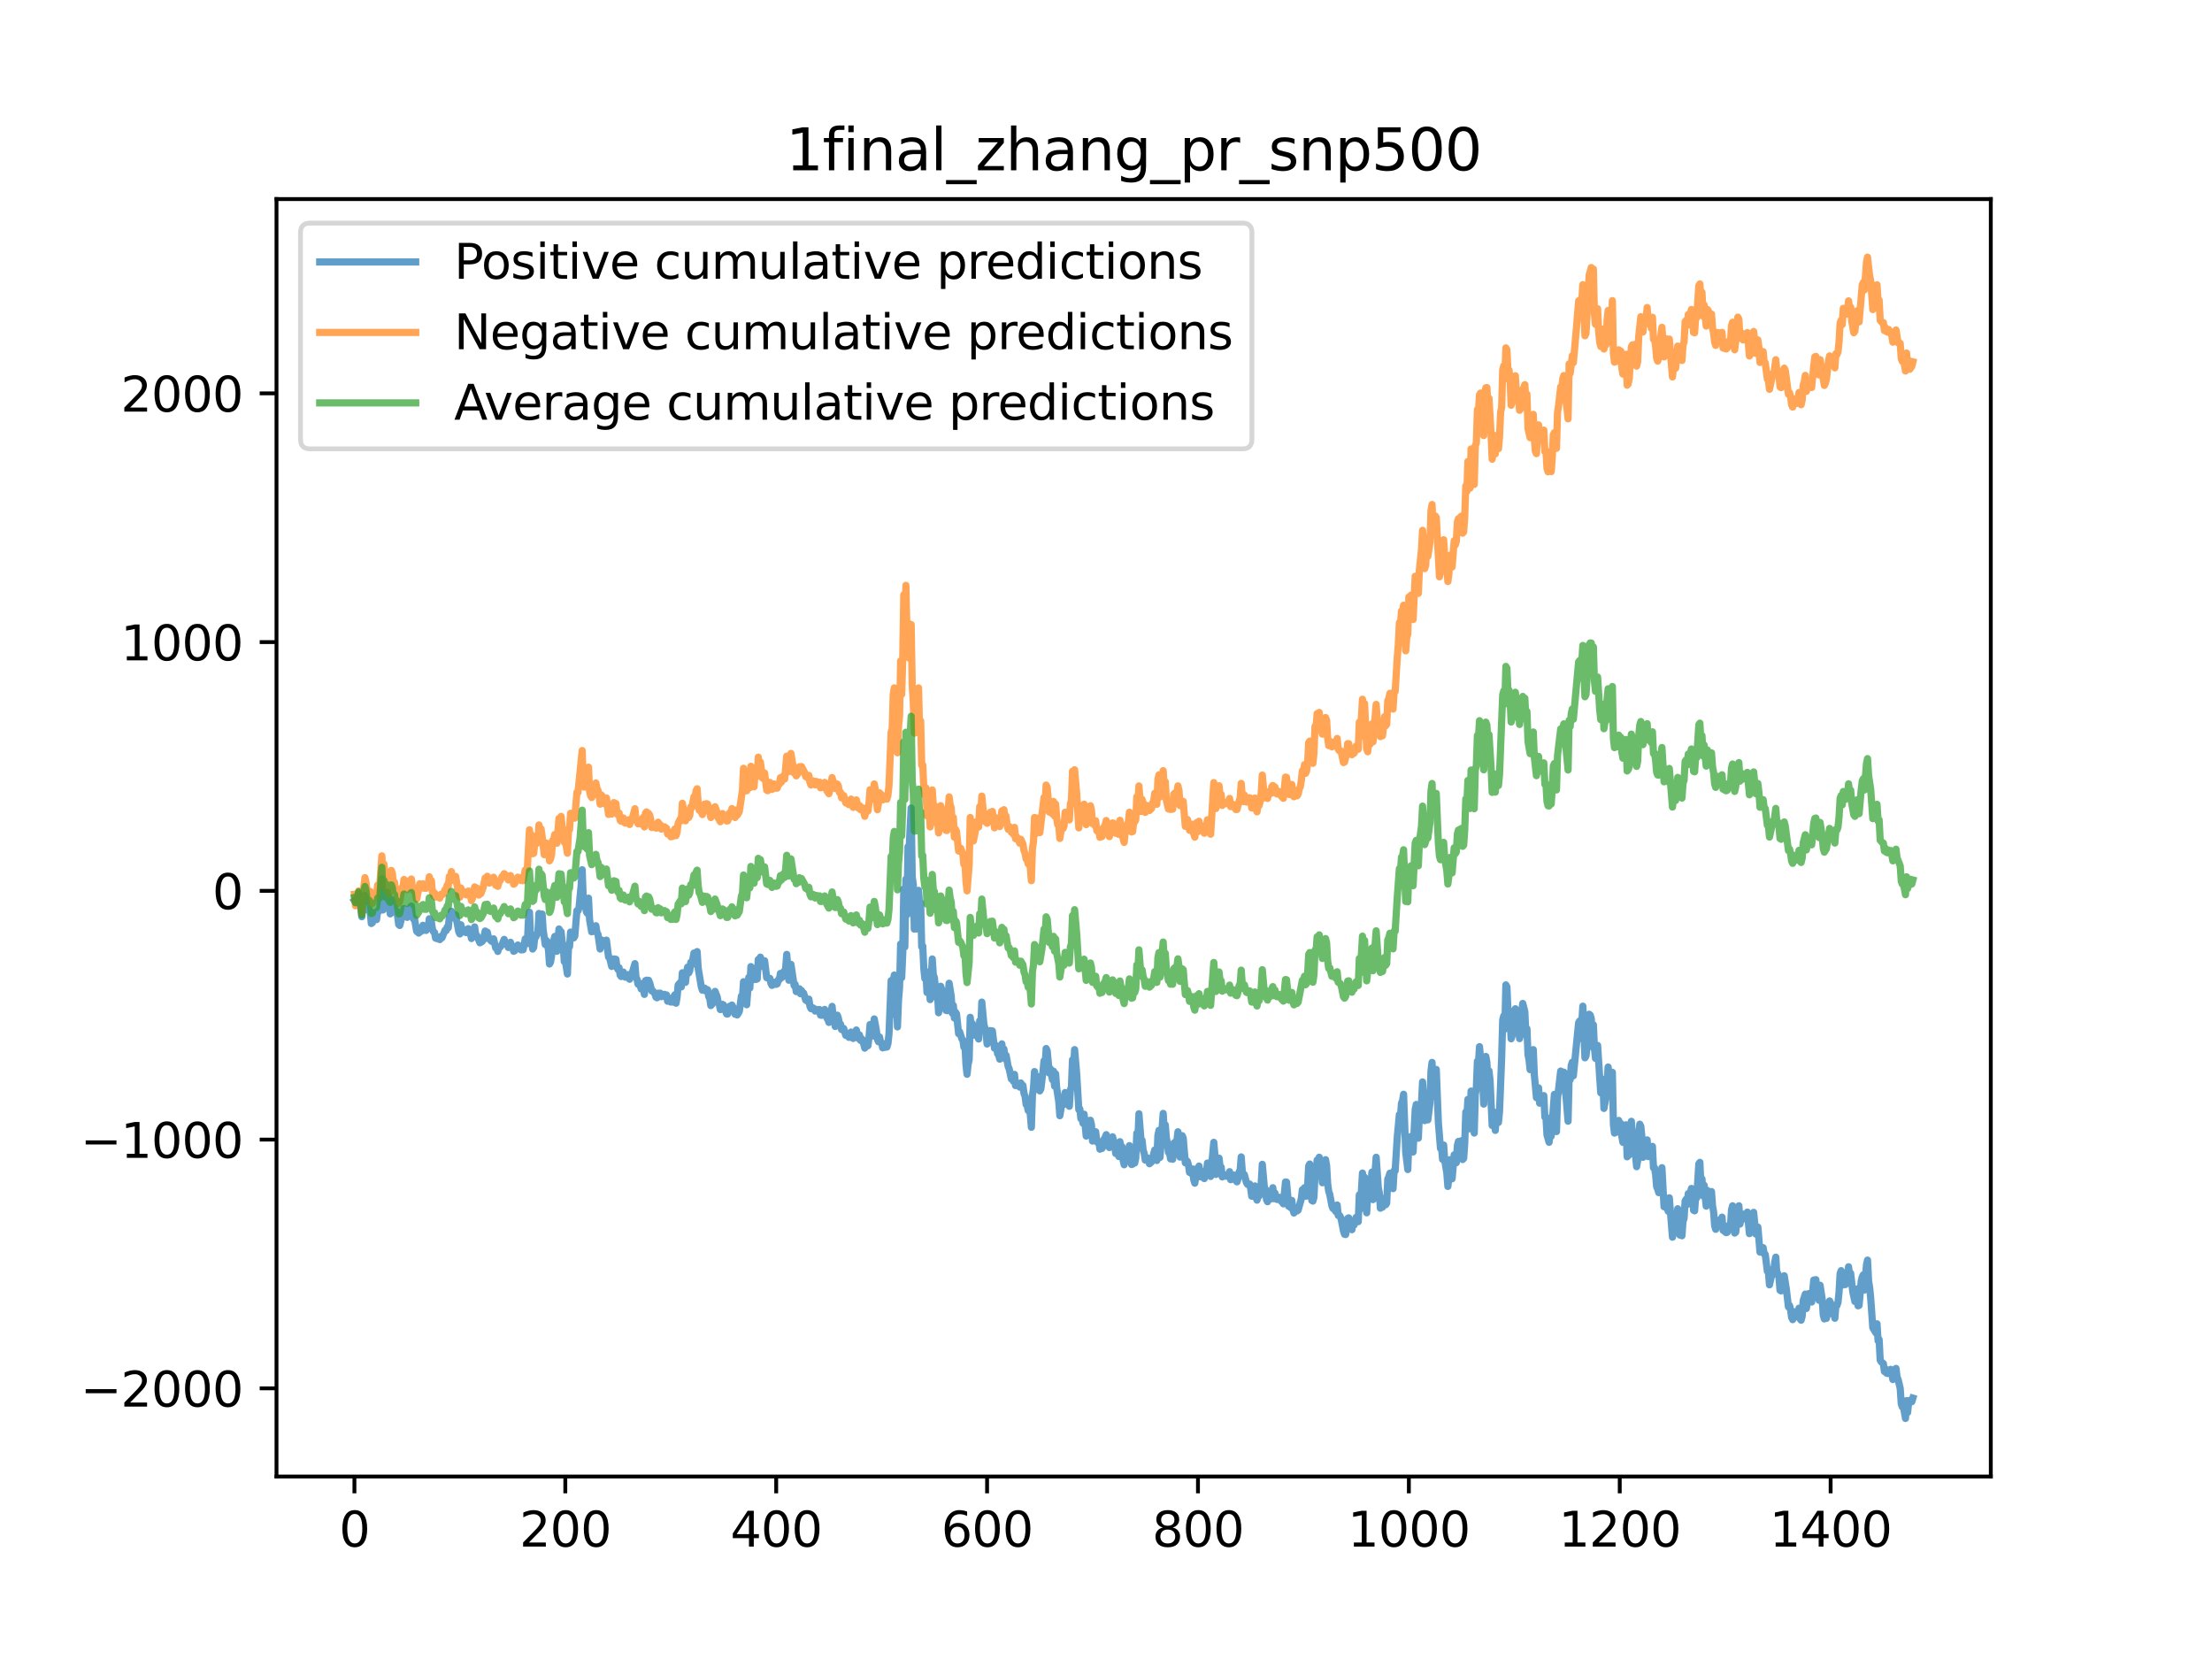 <?xml version="1.0" encoding="utf-8" standalone="no"?>
<!DOCTYPE svg PUBLIC "-//W3C//DTD SVG 1.1//EN"
  "http://www.w3.org/Graphics/SVG/1.1/DTD/svg11.dtd">
<svg xmlns:xlink="http://www.w3.org/1999/xlink" width="460.8pt" height="345.6pt" viewBox="0 0 460.8 345.6" xmlns="http://www.w3.org/2000/svg" version="1.1">
 <defs>
  <style type="text/css">*{stroke-linejoin: round; stroke-linecap: butt}</style>
 </defs>
 <g id="figure_1">
  <g id="patch_1">
   <path d="M 0 345.6 
L 460.8 345.6 
L 460.8 0 
L 0 0 
z
" style="fill: #ffffff"/>
  </g>
  <g id="axes_1">
   <g id="patch_2">
    <path d="M 57.6 307.584 
L 414.72 307.584 
L 414.72 41.472 
L 57.6 41.472 
z
" style="fill: #ffffff"/>
   </g>
   <g id="matplotlib.axis_1">
    <g id="xtick_1">
     <g id="line2d_1">
      <defs>
       <path id="m882e258785" d="M 0 0 
L 0 3.5 
" style="stroke: #000000; stroke-width: 0.8"/>
      </defs>
      <g>
       <use xlink:href="#m882e258785" x="73.833" y="307.584" style="stroke: #000000; stroke-width: 0.8"/>
      </g>
     </g>
     <g id="text_1">
      <!-- 0 -->
      <g transform="translate(70.651 322.182) scale(0.1 -0.1)">
       <defs>
        <path id="DejaVuSans-30" d="M 2034 4250 
Q 1547 4250 1301 3770 
Q 1056 3291 1056 2328 
Q 1056 1369 1301 889 
Q 1547 409 2034 409 
Q 2525 409 2770 889 
Q 3016 1369 3016 2328 
Q 3016 3291 2770 3770 
Q 2525 4250 2034 4250 
z
M 2034 4750 
Q 2819 4750 3233 4129 
Q 3647 3509 3647 2328 
Q 3647 1150 3233 529 
Q 2819 -91 2034 -91 
Q 1250 -91 836 529 
Q 422 1150 422 2328 
Q 422 3509 836 4129 
Q 1250 4750 2034 4750 
z
" transform="scale(0.016)"/>
       </defs>
       <use xlink:href="#DejaVuSans-30"/>
      </g>
     </g>
    </g>
    <g id="xtick_2">
     <g id="line2d_2">
      <g>
       <use xlink:href="#m882e258785" x="117.764" y="307.584" style="stroke: #000000; stroke-width: 0.8"/>
      </g>
     </g>
     <g id="text_2">
      <!-- 200 -->
      <g transform="translate(108.221 322.182) scale(0.1 -0.1)">
       <defs>
        <path id="DejaVuSans-32" d="M 1228 531 
L 3431 531 
L 3431 0 
L 469 0 
L 469 531 
Q 828 903 1448 1529 
Q 2069 2156 2228 2338 
Q 2531 2678 2651 2914 
Q 2772 3150 2772 3378 
Q 2772 3750 2511 3984 
Q 2250 4219 1831 4219 
Q 1534 4219 1204 4116 
Q 875 4013 500 3803 
L 500 4441 
Q 881 4594 1212 4672 
Q 1544 4750 1819 4750 
Q 2544 4750 2975 4387 
Q 3406 4025 3406 3419 
Q 3406 3131 3298 2873 
Q 3191 2616 2906 2266 
Q 2828 2175 2409 1742 
Q 1991 1309 1228 531 
z
" transform="scale(0.016)"/>
       </defs>
       <use xlink:href="#DejaVuSans-32"/>
       <use xlink:href="#DejaVuSans-30" x="63.623"/>
       <use xlink:href="#DejaVuSans-30" x="127.246"/>
      </g>
     </g>
    </g>
    <g id="xtick_3">
     <g id="line2d_3">
      <g>
       <use xlink:href="#m882e258785" x="161.696" y="307.584" style="stroke: #000000; stroke-width: 0.8"/>
      </g>
     </g>
     <g id="text_3">
      <!-- 400 -->
      <g transform="translate(152.152 322.182) scale(0.1 -0.1)">
       <defs>
        <path id="DejaVuSans-34" d="M 2419 4116 
L 825 1625 
L 2419 1625 
L 2419 4116 
z
M 2253 4666 
L 3047 4666 
L 3047 1625 
L 3713 1625 
L 3713 1100 
L 3047 1100 
L 3047 0 
L 2419 0 
L 2419 1100 
L 313 1100 
L 313 1709 
L 2253 4666 
z
" transform="scale(0.016)"/>
       </defs>
       <use xlink:href="#DejaVuSans-34"/>
       <use xlink:href="#DejaVuSans-30" x="63.623"/>
       <use xlink:href="#DejaVuSans-30" x="127.246"/>
      </g>
     </g>
    </g>
    <g id="xtick_4">
     <g id="line2d_4">
      <g>
       <use xlink:href="#m882e258785" x="205.628" y="307.584" style="stroke: #000000; stroke-width: 0.8"/>
      </g>
     </g>
     <g id="text_4">
      <!-- 600 -->
      <g transform="translate(196.084 322.182) scale(0.1 -0.1)">
       <defs>
        <path id="DejaVuSans-36" d="M 2113 2584 
Q 1688 2584 1439 2293 
Q 1191 2003 1191 1497 
Q 1191 994 1439 701 
Q 1688 409 2113 409 
Q 2538 409 2786 701 
Q 3034 994 3034 1497 
Q 3034 2003 2786 2293 
Q 2538 2584 2113 2584 
z
M 3366 4563 
L 3366 3988 
Q 3128 4100 2886 4159 
Q 2644 4219 2406 4219 
Q 1781 4219 1451 3797 
Q 1122 3375 1075 2522 
Q 1259 2794 1537 2939 
Q 1816 3084 2150 3084 
Q 2853 3084 3261 2657 
Q 3669 2231 3669 1497 
Q 3669 778 3244 343 
Q 2819 -91 2113 -91 
Q 1303 -91 875 529 
Q 447 1150 447 2328 
Q 447 3434 972 4092 
Q 1497 4750 2381 4750 
Q 2619 4750 2861 4703 
Q 3103 4656 3366 4563 
z
" transform="scale(0.016)"/>
       </defs>
       <use xlink:href="#DejaVuSans-36"/>
       <use xlink:href="#DejaVuSans-30" x="63.623"/>
       <use xlink:href="#DejaVuSans-30" x="127.246"/>
      </g>
     </g>
    </g>
    <g id="xtick_5">
     <g id="line2d_5">
      <g>
       <use xlink:href="#m882e258785" x="249.559" y="307.584" style="stroke: #000000; stroke-width: 0.8"/>
      </g>
     </g>
     <g id="text_5">
      <!-- 800 -->
      <g transform="translate(240.015 322.182) scale(0.1 -0.1)">
       <defs>
        <path id="DejaVuSans-38" d="M 2034 2216 
Q 1584 2216 1326 1975 
Q 1069 1734 1069 1313 
Q 1069 891 1326 650 
Q 1584 409 2034 409 
Q 2484 409 2743 651 
Q 3003 894 3003 1313 
Q 3003 1734 2745 1975 
Q 2488 2216 2034 2216 
z
M 1403 2484 
Q 997 2584 770 2862 
Q 544 3141 544 3541 
Q 544 4100 942 4425 
Q 1341 4750 2034 4750 
Q 2731 4750 3128 4425 
Q 3525 4100 3525 3541 
Q 3525 3141 3298 2862 
Q 3072 2584 2669 2484 
Q 3125 2378 3379 2068 
Q 3634 1759 3634 1313 
Q 3634 634 3220 271 
Q 2806 -91 2034 -91 
Q 1263 -91 848 271 
Q 434 634 434 1313 
Q 434 1759 690 2068 
Q 947 2378 1403 2484 
z
M 1172 3481 
Q 1172 3119 1398 2916 
Q 1625 2713 2034 2713 
Q 2441 2713 2670 2916 
Q 2900 3119 2900 3481 
Q 2900 3844 2670 4047 
Q 2441 4250 2034 4250 
Q 1625 4250 1398 4047 
Q 1172 3844 1172 3481 
z
" transform="scale(0.016)"/>
       </defs>
       <use xlink:href="#DejaVuSans-38"/>
       <use xlink:href="#DejaVuSans-30" x="63.623"/>
       <use xlink:href="#DejaVuSans-30" x="127.246"/>
      </g>
     </g>
    </g>
    <g id="xtick_6">
     <g id="line2d_6">
      <g>
       <use xlink:href="#m882e258785" x="293.491" y="307.584" style="stroke: #000000; stroke-width: 0.8"/>
      </g>
     </g>
     <g id="text_6">
      <!-- 1000 -->
      <g transform="translate(280.766 322.182) scale(0.1 -0.1)">
       <defs>
        <path id="DejaVuSans-31" d="M 794 531 
L 1825 531 
L 1825 4091 
L 703 3866 
L 703 4441 
L 1819 4666 
L 2450 4666 
L 2450 531 
L 3481 531 
L 3481 0 
L 794 0 
L 794 531 
z
" transform="scale(0.016)"/>
       </defs>
       <use xlink:href="#DejaVuSans-31"/>
       <use xlink:href="#DejaVuSans-30" x="63.623"/>
       <use xlink:href="#DejaVuSans-30" x="127.246"/>
       <use xlink:href="#DejaVuSans-30" x="190.869"/>
      </g>
     </g>
    </g>
    <g id="xtick_7">
     <g id="line2d_7">
      <g>
       <use xlink:href="#m882e258785" x="337.422" y="307.584" style="stroke: #000000; stroke-width: 0.8"/>
      </g>
     </g>
     <g id="text_7">
      <!-- 1200 -->
      <g transform="translate(324.697 322.182) scale(0.1 -0.1)">
       <use xlink:href="#DejaVuSans-31"/>
       <use xlink:href="#DejaVuSans-32" x="63.623"/>
       <use xlink:href="#DejaVuSans-30" x="127.246"/>
       <use xlink:href="#DejaVuSans-30" x="190.869"/>
      </g>
     </g>
    </g>
    <g id="xtick_8">
     <g id="line2d_8">
      <g>
       <use xlink:href="#m882e258785" x="381.354" y="307.584" style="stroke: #000000; stroke-width: 0.8"/>
      </g>
     </g>
     <g id="text_8">
      <!-- 1400 -->
      <g transform="translate(368.629 322.182) scale(0.1 -0.1)">
       <use xlink:href="#DejaVuSans-31"/>
       <use xlink:href="#DejaVuSans-34" x="63.623"/>
       <use xlink:href="#DejaVuSans-30" x="127.246"/>
       <use xlink:href="#DejaVuSans-30" x="190.869"/>
      </g>
     </g>
    </g>
   </g>
   <g id="matplotlib.axis_2">
    <g id="ytick_1">
     <g id="line2d_9">
      <defs>
       <path id="me0d299c365" d="M 0 0 
L -3.5 0 
" style="stroke: #000000; stroke-width: 0.8"/>
      </defs>
      <g>
       <use xlink:href="#me0d299c365" x="57.6" y="289.217" style="stroke: #000000; stroke-width: 0.8"/>
      </g>
     </g>
     <g id="text_9">
      <!-- −2000 -->
      <g transform="translate(16.77 293.017) scale(0.1 -0.1)">
       <defs>
        <path id="DejaVuSans-2212" d="M 678 2272 
L 4684 2272 
L 4684 1741 
L 678 1741 
L 678 2272 
z
" transform="scale(0.016)"/>
       </defs>
       <use xlink:href="#DejaVuSans-2212"/>
       <use xlink:href="#DejaVuSans-32" x="83.789"/>
       <use xlink:href="#DejaVuSans-30" x="147.412"/>
       <use xlink:href="#DejaVuSans-30" x="211.035"/>
       <use xlink:href="#DejaVuSans-30" x="274.658"/>
      </g>
     </g>
    </g>
    <g id="ytick_2">
     <g id="line2d_10">
      <g>
       <use xlink:href="#me0d299c365" x="57.6" y="237.4" style="stroke: #000000; stroke-width: 0.8"/>
      </g>
     </g>
     <g id="text_10">
      <!-- −1000 -->
      <g transform="translate(16.77 241.199) scale(0.1 -0.1)">
       <use xlink:href="#DejaVuSans-2212"/>
       <use xlink:href="#DejaVuSans-31" x="83.789"/>
       <use xlink:href="#DejaVuSans-30" x="147.412"/>
       <use xlink:href="#DejaVuSans-30" x="211.035"/>
       <use xlink:href="#DejaVuSans-30" x="274.658"/>
      </g>
     </g>
    </g>
    <g id="ytick_3">
     <g id="line2d_11">
      <g>
       <use xlink:href="#me0d299c365" x="57.6" y="185.582" style="stroke: #000000; stroke-width: 0.8"/>
      </g>
     </g>
     <g id="text_11">
      <!-- 0 -->
      <g transform="translate(44.237 189.381) scale(0.1 -0.1)">
       <use xlink:href="#DejaVuSans-30"/>
      </g>
     </g>
    </g>
    <g id="ytick_4">
     <g id="line2d_12">
      <g>
       <use xlink:href="#me0d299c365" x="57.6" y="133.764" style="stroke: #000000; stroke-width: 0.8"/>
      </g>
     </g>
     <g id="text_12">
      <!-- 1000 -->
      <g transform="translate(25.15 137.563) scale(0.1 -0.1)">
       <use xlink:href="#DejaVuSans-31"/>
       <use xlink:href="#DejaVuSans-30" x="63.623"/>
       <use xlink:href="#DejaVuSans-30" x="127.246"/>
       <use xlink:href="#DejaVuSans-30" x="190.869"/>
      </g>
     </g>
    </g>
    <g id="ytick_5">
     <g id="line2d_13">
      <g>
       <use xlink:href="#me0d299c365" x="57.6" y="81.946" style="stroke: #000000; stroke-width: 0.8"/>
      </g>
     </g>
     <g id="text_13">
      <!-- 2000 -->
      <g transform="translate(25.15 85.745) scale(0.1 -0.1)">
       <use xlink:href="#DejaVuSans-32"/>
       <use xlink:href="#DejaVuSans-30" x="63.623"/>
       <use xlink:href="#DejaVuSans-30" x="127.246"/>
       <use xlink:href="#DejaVuSans-30" x="190.869"/>
      </g>
     </g>
    </g>
   </g>
   <g id="line2d_14">
    <path d="M 73.833 187.607 
L 74.052 187.445 
L 74.272 187.986 
L 74.711 186.022 
L 74.931 186.932 
L 75.37 190.975 
L 75.81 186.819 
L 76.029 186.523 
L 76.249 187.251 
L 76.469 189.374 
L 76.688 189.623 
L 76.908 189.398 
L 77.128 190.058 
L 77.347 192.385 
L 77.567 192.225 
L 78.006 190.151 
L 78.446 191.568 
L 78.665 189.772 
L 78.885 189.866 
L 79.105 189.398 
L 79.544 183.051 
L 79.763 189.565 
L 79.983 186.8 
L 80.203 186.459 
L 80.422 188.713 
L 80.642 185.9 
L 81.301 190.378 
L 81.521 187.344 
L 81.74 187.849 
L 81.96 189.664 
L 82.18 188.949 
L 82.399 190.087 
L 82.619 189.784 
L 82.839 190.892 
L 83.058 192.596 
L 83.278 192.793 
L 84.157 189.263 
L 84.376 189.674 
L 84.596 190.851 
L 84.816 191.104 
L 85.035 190.011 
L 85.255 190.361 
L 85.475 189.02 
L 85.694 188.75 
L 85.914 190.804 
L 86.134 191.428 
L 86.353 191.41 
L 86.793 193.987 
L 87.232 194.377 
L 87.452 193.477 
L 87.671 194.05 
L 88.11 192.763 
L 88.33 193.792 
L 88.55 193.379 
L 88.769 193.824 
L 89.209 193.198 
L 89.428 191.395 
L 89.648 193.041 
L 89.868 192.094 
L 90.087 193.578 
L 90.307 194.104 
L 90.527 194.253 
L 90.746 195.439 
L 90.966 195.187 
L 91.186 195.582 
L 91.405 195.498 
L 91.625 195.732 
L 91.845 195.069 
L 92.064 195.37 
L 92.723 193.77 
L 92.943 193.855 
L 93.163 193.111 
L 93.382 193.276 
L 93.602 191.051 
L 93.822 191.352 
L 94.041 189.828 
L 94.261 190.691 
L 94.481 190.806 
L 94.7 191.295 
L 94.92 190.589 
L 95.579 194.134 
L 95.799 194.554 
L 96.018 192.646 
L 96.238 193.863 
L 96.458 193.909 
L 96.677 193.658 
L 96.897 194.18 
L 97.116 194.281 
L 97.336 193.595 
L 97.556 193.465 
L 97.995 194.5 
L 98.215 195.513 
L 98.434 195.043 
L 98.874 193.089 
L 99.093 194.639 
L 99.313 194.852 
L 99.972 196.402 
L 100.411 196.161 
L 100.631 195.871 
L 101.07 193.948 
L 101.29 195.471 
L 101.51 194.179 
L 101.729 195.154 
L 102.169 195.83 
L 102.388 196.085 
L 102.608 195.918 
L 102.828 195.577 
L 103.267 197.478 
L 103.487 197.503 
L 103.706 198.197 
L 103.926 197.346 
L 104.146 197.338 
L 104.585 196.763 
L 105.024 195.694 
L 105.463 196.764 
L 105.683 196.704 
L 105.903 197.382 
L 106.122 197.306 
L 106.342 196.297 
L 106.562 197.043 
L 106.781 197.062 
L 107.001 198.173 
L 107.221 198.062 
L 107.66 197.159 
L 107.88 196.859 
L 108.099 197.216 
L 108.319 197.256 
L 108.539 197.875 
L 108.978 197.84 
L 109.417 195.574 
L 109.637 196.346 
L 109.857 196.579 
L 110.076 191.81 
L 110.296 190.03 
L 110.516 195.008 
L 110.735 194.642 
L 110.955 197.705 
L 111.175 197.355 
L 111.394 195.274 
L 111.614 195.203 
L 112.053 194.186 
L 112.273 190.288 
L 112.493 192.861 
L 112.932 190.406 
L 113.152 193.739 
L 113.591 196.776 
L 113.81 195.917 
L 114.25 197.826 
L 114.469 200.823 
L 114.689 200.422 
L 114.909 199.088 
L 115.128 196.188 
L 115.348 195.938 
L 115.568 195.08 
L 115.787 197.201 
L 116.007 198.174 
L 116.446 193.522 
L 116.666 193.927 
L 116.886 194.084 
L 117.105 196.204 
L 117.325 196.879 
L 117.545 200.301 
L 117.764 200.147 
L 118.204 202.907 
L 118.423 197.423 
L 118.643 197.214 
L 118.863 194.169 
L 119.082 194.423 
L 119.302 194.485 
L 119.522 195.379 
L 119.741 195.006 
L 120.181 189.709 
L 120.4 189.737 
L 120.62 189.1 
L 121.059 184.523 
L 121.279 181.182 
L 121.499 187.296 
L 121.718 188.807 
L 121.938 188.703 
L 122.157 189.97 
L 122.377 190.286 
L 122.597 187.105 
L 122.816 191.577 
L 123.256 194.11 
L 123.475 193.375 
L 123.695 194.015 
L 124.134 192.84 
L 124.354 194.289 
L 124.574 194.623 
L 125.013 197.694 
L 125.233 195.768 
L 125.452 196.109 
L 125.672 195.997 
L 125.892 196.915 
L 126.111 195.917 
L 126.331 195.845 
L 126.77 199.369 
L 126.99 199.523 
L 127.429 201.324 
L 127.649 201.065 
L 127.869 199.759 
L 128.308 199.834 
L 128.528 201.547 
L 128.747 201.976 
L 128.967 201.591 
L 129.187 203.132 
L 129.406 203.429 
L 129.626 203.311 
L 129.846 202.497 
L 130.065 203.428 
L 130.285 203.573 
L 130.724 203.343 
L 130.944 203.013 
L 131.163 203.992 
L 131.383 203.221 
L 131.603 203.04 
L 132.262 200.744 
L 132.481 203.564 
L 132.701 204.008 
L 132.921 205.026 
L 133.14 204.741 
L 133.58 206.03 
L 133.799 206.014 
L 134.019 205.576 
L 134.239 207.144 
L 134.458 204.307 
L 134.678 204.189 
L 134.898 205.352 
L 135.117 204.214 
L 135.337 204.724 
L 135.776 206.438 
L 135.996 206.417 
L 136.435 207.035 
L 136.655 207.737 
L 136.875 207.858 
L 137.094 206.896 
L 137.314 207.405 
L 137.534 206.892 
L 137.753 207.619 
L 137.973 207.494 
L 138.193 207.557 
L 138.412 207.138 
L 138.632 207.342 
L 138.851 207.257 
L 139.071 208.574 
L 139.291 208.053 
L 139.51 207.98 
L 139.73 208.746 
L 139.95 208.666 
L 140.169 208.754 
L 140.389 207.546 
L 140.609 207.207 
L 140.828 208.986 
L 141.048 207.736 
L 141.268 205.194 
L 141.707 204.69 
L 141.927 205.588 
L 142.146 202.647 
L 142.366 203.84 
L 142.586 203.53 
L 142.805 204.646 
L 143.025 202.462 
L 143.245 201.473 
L 143.464 202.68 
L 143.684 202.22 
L 143.904 200.468 
L 144.123 200.977 
L 144.563 198.533 
L 144.782 199.839 
L 145.002 198.631 
L 145.222 198.231 
L 145.441 201.673 
L 146.1 205.604 
L 146.32 206.277 
L 146.54 206.213 
L 146.759 205.832 
L 146.979 206.421 
L 147.199 206.095 
L 147.418 206.203 
L 147.638 207.61 
L 147.857 208.014 
L 148.077 209.479 
L 148.516 208.976 
L 148.736 206.949 
L 148.956 206.523 
L 149.395 207.641 
L 149.615 208.806 
L 149.834 209.176 
L 150.054 210.312 
L 150.274 209.995 
L 150.493 209.222 
L 150.713 209.351 
L 150.933 210.327 
L 151.152 210.635 
L 151.372 211.223 
L 151.592 211.225 
L 151.811 210.645 
L 152.031 209.603 
L 152.251 210.096 
L 152.47 209.368 
L 152.69 209.769 
L 153.129 211.287 
L 153.349 210.328 
L 153.569 211.433 
L 154.008 210.714 
L 154.447 207.502 
L 154.667 207.777 
L 154.887 204.505 
L 155.106 206.409 
L 155.326 206.503 
L 155.546 209.31 
L 155.985 203.606 
L 156.204 205.823 
L 156.424 201.357 
L 156.644 201.732 
L 156.863 203.498 
L 157.083 204.064 
L 157.303 202.81 
L 157.522 204.02 
L 157.742 203.927 
L 157.962 199.883 
L 158.181 201.486 
L 158.401 199.388 
L 158.84 201.244 
L 159.06 201.319 
L 159.28 200.143 
L 159.719 203.678 
L 160.158 203.805 
L 160.378 203.808 
L 160.598 204.872 
L 160.817 205.277 
L 161.037 205.127 
L 161.257 204.615 
L 161.476 204.959 
L 161.696 205.057 
L 161.916 204.94 
L 162.135 204.12 
L 162.355 204.072 
L 162.575 202.782 
L 162.794 203.697 
L 163.014 203.292 
L 163.234 202.441 
L 163.453 203.299 
L 163.673 201.548 
L 163.893 198.813 
L 164.332 204.198 
L 164.551 203.31 
L 164.771 200.892 
L 165.43 205.311 
L 165.65 205.071 
L 165.869 206.566 
L 166.089 206.218 
L 166.309 206.613 
L 166.528 205.977 
L 166.748 207.002 
L 166.968 206.351 
L 167.187 206.756 
L 167.407 206.886 
L 167.846 208.345 
L 168.066 208.175 
L 168.286 208.661 
L 168.505 208.14 
L 168.725 209.635 
L 168.945 210.121 
L 169.164 209.889 
L 169.384 209.971 
L 169.823 210.629 
L 170.043 210.264 
L 170.263 210.483 
L 170.702 210.299 
L 170.922 211.471 
L 171.141 211.511 
L 171.361 211.244 
L 171.8 210.284 
L 172.02 210.889 
L 172.24 212.052 
L 172.459 212.362 
L 172.679 212.996 
L 172.898 212.222 
L 173.338 209.647 
L 173.557 211.732 
L 173.777 212.461 
L 173.997 213.837 
L 174.216 211.846 
L 174.436 211.484 
L 174.656 212.134 
L 174.875 213.383 
L 175.095 213.342 
L 175.315 214.477 
L 175.534 214.427 
L 175.754 214.243 
L 176.193 215.689 
L 176.413 215.379 
L 176.633 215.292 
L 176.852 216.105 
L 177.072 216.013 
L 177.292 214.997 
L 177.511 215.416 
L 177.731 216.327 
L 177.951 215.081 
L 178.17 215.629 
L 178.39 214.565 
L 178.829 216.324 
L 179.049 215.608 
L 179.269 216.742 
L 179.488 216.369 
L 179.708 216.639 
L 180.147 218.348 
L 180.367 217.702 
L 180.587 217.7 
L 180.806 217.846 
L 181.026 216.165 
L 181.245 213.418 
L 181.465 215.035 
L 181.904 215.805 
L 182.124 212.261 
L 182.563 214.657 
L 182.783 216.526 
L 183.003 217.022 
L 183.222 216.021 
L 183.442 217.104 
L 183.662 217.273 
L 183.881 218.288 
L 184.101 217.928 
L 184.321 218.195 
L 184.54 217.361 
L 184.76 218.117 
L 184.98 217.37 
L 185.199 215.324 
L 185.639 204.279 
L 185.858 208.728 
L 186.078 204.433 
L 186.298 203.112 
L 186.517 211.432 
L 186.737 207.383 
L 186.957 213.92 
L 187.176 208.372 
L 187.396 205.679 
L 187.616 196.65 
L 187.835 203.676 
L 188.055 198.713 
L 188.275 185.173 
L 188.494 197.27 
L 188.714 183.144 
L 188.934 190.591 
L 189.153 176.386 
L 189.373 176.998 
L 189.812 168.318 
L 190.032 182.695 
L 190.251 184.185 
L 190.471 193.557 
L 190.691 188.97 
L 190.91 193.524 
L 191.13 191.374 
L 191.35 185.477 
L 191.569 188.55 
L 191.789 188.062 
L 192.009 197.242 
L 192.228 197.083 
L 192.448 201.798 
L 192.668 203.861 
L 192.887 202.388 
L 193.107 206.758 
L 193.327 203.501 
L 193.546 204.333 
L 193.766 208.234 
L 194.205 199.77 
L 194.425 203.092 
L 194.645 203.631 
L 195.084 207.836 
L 195.304 207.045 
L 195.523 210.974 
L 195.743 209.548 
L 195.963 205.455 
L 196.402 206.83 
L 196.622 206.552 
L 197.061 210.471 
L 197.281 210.542 
L 197.72 204.821 
L 198.159 207.531 
L 198.379 211.074 
L 198.598 209.446 
L 198.818 212.087 
L 199.038 210.855 
L 199.257 211.192 
L 199.697 215.33 
L 199.916 214.96 
L 200.356 216.369 
L 200.575 216.651 
L 200.795 218.148 
L 201.015 217.537 
L 201.234 221.844 
L 201.454 223.792 
L 201.674 221.703 
L 201.893 220.786 
L 202.113 211.925 
L 202.333 213.931 
L 202.552 213.209 
L 202.772 214.551 
L 202.992 214.815 
L 203.211 215.72 
L 203.431 214.773 
L 203.87 216.446 
L 204.09 212.644 
L 204.31 214.357 
L 204.529 208.754 
L 204.969 213.44 
L 205.408 214.949 
L 205.628 217.483 
L 205.847 215.666 
L 206.067 216.895 
L 206.287 214.692 
L 206.506 216.364 
L 206.726 214.752 
L 207.165 218.357 
L 207.385 217.74 
L 207.604 218.171 
L 207.824 219.523 
L 208.044 219.754 
L 208.263 220.647 
L 208.703 217.455 
L 208.922 219.725 
L 209.142 218.541 
L 209.362 220.536 
L 209.581 219.834 
L 210.021 222.179 
L 210.24 222.693 
L 210.68 224.772 
L 210.899 224.775 
L 211.119 225.259 
L 211.339 223.818 
L 211.558 226.15 
L 211.778 225.742 
L 211.998 225.664 
L 212.437 226.471 
L 212.657 225.603 
L 212.876 226.06 
L 213.096 226.112 
L 213.316 227.791 
L 213.535 228.333 
L 213.755 230.072 
L 213.975 230.28 
L 214.194 231.357 
L 214.414 230.844 
L 214.634 232.155 
L 214.853 234.84 
L 215.073 228.207 
L 215.292 226.701 
L 215.512 223.228 
L 215.732 226.658 
L 215.951 224.286 
L 216.171 224.284 
L 216.391 226.432 
L 216.61 227.251 
L 216.83 226.836 
L 217.269 223.251 
L 217.489 220.998 
L 217.709 222.546 
L 217.928 218.431 
L 218.148 218.882 
L 218.587 223.544 
L 218.807 222.643 
L 219.246 224.925 
L 219.466 223.15 
L 219.686 226.262 
L 219.905 223.7 
L 220.125 226.651 
L 220.564 229.523 
L 220.784 232.423 
L 221.223 229.862 
L 221.443 229.29 
L 221.663 230.055 
L 221.882 227.592 
L 222.102 228.334 
L 222.322 228.532 
L 222.761 230.458 
L 222.981 227.039 
L 223.2 226.442 
L 223.42 220.775 
L 223.639 222.758 
L 223.859 218.653 
L 224.298 223.758 
L 224.738 231.167 
L 224.957 231.028 
L 225.177 233.054 
L 225.397 232.695 
L 225.616 234.015 
L 225.836 232.104 
L 226.275 236.662 
L 226.495 235.686 
L 226.715 233.454 
L 226.934 233.911 
L 227.154 233.367 
L 227.374 234.293 
L 227.593 237.703 
L 227.813 237.304 
L 228.033 237.636 
L 228.252 235.765 
L 228.472 237.766 
L 228.692 238.034 
L 228.911 237.806 
L 229.131 239.394 
L 229.351 238.771 
L 229.57 239.242 
L 229.79 237.637 
L 230.229 236.954 
L 230.449 236.369 
L 230.669 238.69 
L 230.888 238.222 
L 231.108 239.057 
L 231.767 236.814 
L 232.206 238.542 
L 232.426 240.298 
L 232.645 239.753 
L 232.865 239.938 
L 233.085 240.924 
L 233.304 237.83 
L 233.524 239.126 
L 233.744 238.87 
L 233.963 241.671 
L 234.183 242.64 
L 234.403 240.92 
L 234.622 240.933 
L 234.842 241.3 
L 235.062 240.294 
L 235.281 238.653 
L 235.501 239.97 
L 235.721 242.589 
L 235.94 242.519 
L 236.16 241.847 
L 236.38 242.281 
L 236.599 241.263 
L 236.819 236.064 
L 237.039 237.704 
L 237.258 232.017 
L 237.698 237.581 
L 237.917 237.541 
L 238.137 239.606 
L 238.357 240.275 
L 238.576 241.676 
L 239.016 241.2 
L 239.235 241.606 
L 239.455 242.429 
L 239.894 242.033 
L 240.553 239.553 
L 240.773 239.728 
L 240.992 241.759 
L 241.212 236.541 
L 241.432 235.47 
L 241.651 241.111 
L 242.31 231.944 
L 242.53 235.519 
L 242.75 234.33 
L 242.969 237.014 
L 243.189 238.107 
L 243.409 240.057 
L 243.628 240.129 
L 243.848 241.425 
L 244.068 240.992 
L 244.287 241.496 
L 244.507 238.195 
L 244.727 237.96 
L 244.946 239.507 
L 245.386 235.769 
L 245.825 241.047 
L 246.045 237.499 
L 246.264 236.574 
L 246.484 237.062 
L 246.923 242.241 
L 247.143 241.743 
L 247.363 241.96 
L 247.582 242.727 
L 247.802 244.228 
L 248.022 243.924 
L 248.241 244.53 
L 248.461 243.518 
L 248.681 245.792 
L 248.9 246.48 
L 249.339 243.452 
L 249.559 245.168 
L 249.779 242.913 
L 249.998 245.009 
L 250.218 245.176 
L 250.657 244.339 
L 250.877 245.523 
L 251.097 243.836 
L 251.316 244.33 
L 251.536 242.284 
L 251.756 242.345 
L 252.195 245.079 
L 252.854 237.971 
L 253.074 240.45 
L 253.293 244.655 
L 253.513 243.732 
L 253.733 241.979 
L 253.952 241.262 
L 254.172 243.232 
L 254.392 243.135 
L 254.611 245.171 
L 254.831 244.611 
L 255.27 244.967 
L 255.49 245.034 
L 255.71 244.788 
L 255.929 244.971 
L 256.149 244.081 
L 256.369 245.751 
L 256.588 245.328 
L 256.808 245.227 
L 257.028 244.789 
L 257.247 245.715 
L 257.686 246.2 
L 257.906 245.608 
L 258.126 244.133 
L 258.345 243.782 
L 258.565 241.006 
L 258.785 243.942 
L 259.004 244.94 
L 259.224 244.703 
L 259.663 246.354 
L 259.883 246.724 
L 260.322 246.659 
L 260.542 247.618 
L 260.762 249.191 
L 260.981 248.594 
L 261.201 249.244 
L 261.421 247.046 
L 261.64 249.467 
L 261.86 250.012 
L 262.08 249.106 
L 262.299 249.165 
L 262.519 248.162 
L 262.739 246.362 
L 262.958 242.548 
L 263.398 247.394 
L 263.617 247.744 
L 263.837 249.93 
L 264.057 250.336 
L 264.276 249 
L 264.496 248.759 
L 264.716 249.76 
L 264.935 248.064 
L 265.155 247.425 
L 265.375 249.71 
L 265.594 248.526 
L 265.814 249.643 
L 266.033 249.87 
L 266.253 249.417 
L 266.692 249.441 
L 266.912 250.258 
L 267.132 250.416 
L 267.351 250.783 
L 267.791 246.223 
L 268.01 246.26 
L 268.45 251.287 
L 268.669 251.227 
L 268.889 251.584 
L 269.109 250.07 
L 269.328 251.919 
L 269.548 252.688 
L 269.768 251.809 
L 269.987 251.669 
L 270.207 252.262 
L 270.427 252.087 
L 270.866 250.509 
L 271.086 249.741 
L 271.305 247.842 
L 271.525 248.121 
L 271.745 247.427 
L 271.964 249.185 
L 272.184 249.171 
L 272.404 246.891 
L 272.623 242.895 
L 272.843 242.484 
L 273.282 250.083 
L 273.502 250.21 
L 273.722 249.414 
L 273.941 244.57 
L 274.161 244.701 
L 274.38 241.657 
L 274.6 244.133 
L 274.82 241.076 
L 275.039 243.286 
L 275.259 244.115 
L 275.479 246.396 
L 275.918 242.344 
L 276.138 241.579 
L 276.357 242.806 
L 276.577 246.597 
L 276.797 248.174 
L 277.016 248.824 
L 277.456 251.178 
L 277.675 251.747 
L 277.895 251.264 
L 278.115 252.156 
L 278.334 252.447 
L 278.554 251.027 
L 278.774 253.19 
L 278.993 253.137 
L 279.213 253.426 
L 279.433 254.192 
L 279.872 256.444 
L 280.092 257.123 
L 280.311 257.183 
L 280.531 256.012 
L 280.751 253.816 
L 280.97 253.704 
L 281.19 255.311 
L 281.41 255.35 
L 281.629 256.171 
L 281.849 254.6 
L 282.069 255.202 
L 282.288 254.581 
L 282.508 253.591 
L 282.727 253.749 
L 282.947 254.495 
L 283.167 248.898 
L 283.386 251.872 
L 283.826 244.366 
L 284.045 247.506 
L 284.265 245.241 
L 284.485 247.834 
L 284.704 252.651 
L 284.924 248.473 
L 285.144 246.525 
L 285.363 248.649 
L 285.803 244.167 
L 286.022 249.9 
L 286.681 241.078 
L 287.121 247.376 
L 287.34 248.53 
L 287.56 251.686 
L 287.78 251.318 
L 287.999 251.475 
L 288.439 249.627 
L 288.658 250.973 
L 288.878 250.641 
L 289.098 245.615 
L 289.317 245.151 
L 289.537 244.4 
L 289.757 244.661 
L 289.976 247.227 
L 290.196 247.621 
L 290.416 243.865 
L 290.635 243.909 
L 291.075 236.874 
L 291.514 232.177 
L 291.733 232.722 
L 291.953 229.817 
L 292.173 229.335 
L 292.392 227.951 
L 292.832 240.008 
L 293.271 243.636 
L 293.491 237.724 
L 293.71 238.802 
L 293.93 236.742 
L 294.369 239.977 
L 294.809 231.146 
L 295.028 230.082 
L 295.248 236.332 
L 295.468 237.106 
L 295.687 232.047 
L 295.907 230.317 
L 296.127 229.658 
L 296.346 225.382 
L 296.566 228.581 
L 296.786 233.441 
L 297.005 232.767 
L 297.225 229.216 
L 297.445 233.29 
L 297.884 229.841 
L 298.104 223.051 
L 298.323 221.322 
L 298.543 228.451 
L 298.763 227.427 
L 299.202 222.781 
L 299.641 233.887 
L 300.08 239.239 
L 300.3 239.015 
L 300.52 241.532 
L 300.739 238.529 
L 300.959 241.717 
L 301.398 244.351 
L 301.618 247.158 
L 301.838 245.357 
L 302.057 241.578 
L 302.277 242.195 
L 302.497 245.567 
L 302.936 240.569 
L 303.156 242.195 
L 303.375 242.222 
L 303.595 238.661 
L 303.815 237.783 
L 304.034 240.608 
L 304.254 237.72 
L 304.474 237.626 
L 304.693 241.551 
L 304.913 241.289 
L 305.133 238.098 
L 305.352 231.649 
L 305.572 232.758 
L 305.792 229.02 
L 306.011 229.419 
L 306.231 235.165 
L 306.451 227.295 
L 306.89 229.68 
L 307.11 236.03 
L 307.329 228.005 
L 307.549 226.692 
L 307.769 221.066 
L 307.988 221.513 
L 308.208 218.038 
L 308.427 220.516 
L 308.647 225.325 
L 308.867 224.787 
L 309.086 230.004 
L 309.306 221.341 
L 309.526 220.08 
L 309.745 221.295 
L 309.965 225.625 
L 310.185 223.088 
L 310.404 225.071 
L 310.844 234.464 
L 311.283 231.693 
L 311.503 235.482 
L 311.722 231.847 
L 311.942 232.446 
L 312.162 233.812 
L 312.381 231.501 
L 312.821 220.394 
L 313.04 212.451 
L 313.26 211.626 
L 313.48 214.381 
L 313.699 205.171 
L 313.919 205.569 
L 314.139 210.706 
L 314.358 210.442 
L 314.578 212.25 
L 314.798 216.404 
L 315.017 215.742 
L 315.237 211.61 
L 315.457 211.472 
L 315.676 210.14 
L 315.896 212.117 
L 316.116 212.383 
L 316.335 213.042 
L 316.555 216.369 
L 316.994 210.814 
L 317.214 209.031 
L 317.653 210.768 
L 317.873 215.646 
L 318.092 214.304 
L 318.312 219.725 
L 318.532 220.857 
L 318.751 222.825 
L 318.971 221.062 
L 319.191 221.297 
L 319.41 218.655 
L 319.63 223.914 
L 320.069 228.673 
L 320.289 227.993 
L 320.509 226.61 
L 320.728 229.808 
L 321.387 229.214 
L 321.607 228.236 
L 321.827 232.721 
L 322.046 232.623 
L 322.266 236.434 
L 322.705 237.958 
L 322.925 236.266 
L 323.145 236.698 
L 323.804 227.977 
L 324.243 235.724 
L 324.463 228.774 
L 325.121 223.117 
L 325.341 225.346 
L 325.78 223.348 
L 326 227.001 
L 326.22 228.297 
L 326.659 233.566 
L 326.879 224.302 
L 327.098 224.925 
L 327.318 221.921 
L 327.538 221.281 
L 327.757 224.109 
L 328.856 213.04 
L 329.075 212.673 
L 329.295 216.363 
L 329.734 209.605 
L 330.174 220.361 
L 330.393 219.971 
L 330.613 218.132 
L 330.833 212.767 
L 331.052 211.284 
L 331.272 211.476 
L 331.492 212.181 
L 331.711 218.076 
L 331.931 213.475 
L 332.151 218.35 
L 332.37 220.486 
L 332.81 217.768 
L 333.249 224.518 
L 333.469 227.664 
L 333.908 224.839 
L 334.127 230.905 
L 334.567 228.565 
L 335.006 222.284 
L 335.445 226.531 
L 335.665 227.556 
L 335.885 223.383 
L 336.104 234.203 
L 336.324 236.042 
L 336.544 234.125 
L 336.763 235.859 
L 336.983 234.102 
L 337.203 233.403 
L 337.422 235.01 
L 337.642 234.042 
L 337.862 236.81 
L 338.081 237.966 
L 338.301 237.987 
L 338.521 234.71 
L 338.74 234.311 
L 338.96 240.984 
L 339.399 240.541 
L 339.839 233.588 
L 340.278 239.406 
L 340.498 238.507 
L 340.937 243.046 
L 341.157 241.762 
L 341.376 236.521 
L 341.596 234.187 
L 341.816 234.638 
L 342.035 236.866 
L 342.255 241.091 
L 342.474 239.398 
L 342.694 240.5 
L 342.914 239.885 
L 343.133 237.461 
L 343.353 240.937 
L 343.792 239.51 
L 344.012 241.006 
L 344.232 238.811 
L 344.451 243.265 
L 344.671 243.269 
L 344.891 244.671 
L 345.11 247.231 
L 345.33 247.679 
L 345.55 248.453 
L 345.769 248.157 
L 346.209 243.246 
L 346.648 251.386 
L 347.087 251.093 
L 347.527 252.327 
L 347.746 249.522 
L 348.405 257.731 
L 348.845 254.151 
L 349.064 256.818 
L 349.504 251.802 
L 349.943 257.287 
L 350.163 256.891 
L 350.382 257.431 
L 350.602 254.413 
L 350.821 253.839 
L 351.041 250.189 
L 351.261 249.811 
L 351.48 250.905 
L 351.7 248.643 
L 351.92 249.302 
L 352.359 247.575 
L 352.579 249.076 
L 352.798 252.117 
L 353.018 252.238 
L 353.238 249.221 
L 353.457 249.537 
L 353.897 242.438 
L 354.116 242.141 
L 354.336 247.054 
L 354.556 245.594 
L 354.775 249.116 
L 354.995 246.9 
L 355.434 251.265 
L 355.654 247.971 
L 356.093 249.068 
L 356.533 248.226 
L 356.752 251.212 
L 356.972 252.404 
L 357.192 255.362 
L 357.411 256.087 
L 357.631 254.79 
L 357.851 254.207 
L 358.07 254.898 
L 358.29 254.995 
L 358.51 254.501 
L 358.729 253.552 
L 358.949 256.31 
L 359.168 255.915 
L 359.388 256.645 
L 359.608 256.787 
L 359.827 256.704 
L 360.047 255.33 
L 360.267 255.468 
L 360.486 255.457 
L 360.706 252.054 
L 360.926 251.19 
L 361.145 255.288 
L 361.365 256.868 
L 361.585 256.688 
L 362.024 252.638 
L 362.244 251.186 
L 362.463 254.993 
L 362.903 252.871 
L 363.122 253.774 
L 363.562 253.047 
L 363.781 254.018 
L 364.001 252.503 
L 364.44 256.998 
L 364.66 256.629 
L 364.88 256.656 
L 365.319 252.557 
L 365.758 257.064 
L 365.978 257.011 
L 366.198 255.617 
L 366.637 260.832 
L 366.857 260.32 
L 367.076 260.827 
L 367.296 259.916 
L 367.515 261.222 
L 367.735 261.326 
L 368.174 264.837 
L 368.394 264.968 
L 368.614 267.65 
L 369.053 265.699 
L 369.273 264.402 
L 369.492 265.14 
L 369.712 262.911 
L 369.932 261.885 
L 370.151 265.465 
L 370.371 265.313 
L 370.591 266.102 
L 370.81 268.783 
L 371.03 268.921 
L 371.25 268.36 
L 371.469 266.524 
L 371.689 265.765 
L 372.128 268.562 
L 372.568 272.267 
L 372.787 271.945 
L 373.007 272.81 
L 373.227 274.457 
L 373.446 274.906 
L 373.666 273.247 
L 373.886 273.286 
L 374.105 274.158 
L 374.325 274.31 
L 374.545 274.03 
L 374.764 272.523 
L 374.984 274.735 
L 375.204 275.019 
L 375.423 274.232 
L 375.643 270.925 
L 376.082 269.581 
L 376.302 272.591 
L 376.741 269.504 
L 376.961 269.458 
L 377.18 270.002 
L 377.4 271.241 
L 377.839 266.657 
L 378.279 266.58 
L 378.498 269.035 
L 378.718 268.48 
L 378.938 270.87 
L 379.157 267.737 
L 379.597 270.647 
L 379.816 273.935 
L 380.036 274.749 
L 380.256 274.302 
L 380.475 274.641 
L 380.695 273.598 
L 380.915 271.852 
L 381.134 271.007 
L 381.354 271.446 
L 381.574 273.679 
L 381.793 272.475 
L 382.013 272.65 
L 382.233 274.621 
L 382.452 271.873 
L 382.672 271.962 
L 382.892 271.299 
L 383.111 269.107 
L 383.331 265.304 
L 383.551 264.697 
L 383.77 267.725 
L 383.99 265.532 
L 384.21 265.576 
L 384.429 267.6 
L 384.649 267.025 
L 384.868 266.96 
L 385.088 263.888 
L 385.308 265.595 
L 385.527 265.241 
L 385.967 269.125 
L 386.406 271.126 
L 386.845 268.519 
L 387.065 272.026 
L 387.285 271.935 
L 387.724 266.889 
L 387.944 265.996 
L 388.163 265.573 
L 388.383 268.74 
L 388.822 263.483 
L 389.042 262.507 
L 389.262 266.868 
L 389.481 268.215 
L 389.701 270.445 
L 390.14 276.589 
L 390.799 277.688 
L 391.019 275.777 
L 391.239 279.316 
L 391.458 279.055 
L 391.678 283.331 
L 391.898 283.707 
L 392.337 284.058 
L 392.557 285.706 
L 392.776 285.162 
L 392.996 286.049 
L 393.215 286.124 
L 393.435 285.561 
L 393.655 285.714 
L 393.874 285.259 
L 394.094 286.087 
L 394.314 287.383 
L 394.533 286.041 
L 394.753 285.859 
L 394.973 285.069 
L 395.192 286.883 
L 395.412 287.379 
L 395.851 289.245 
L 396.071 292.482 
L 396.291 293.087 
L 396.51 292.989 
L 396.95 295.488 
L 397.169 291.778 
L 397.389 294.242 
L 397.609 292.143 
L 397.828 291.727 
L 398.048 291.996 
L 398.268 291.998 
L 398.487 291.254 
L 398.487 291.254 
" clip-path="url(#pa1293ba888)" style="fill: none; stroke: #1f77b4; stroke-opacity: 0.7; stroke-width: 1.5; stroke-linecap: square"/>
   </g>
   <g id="line2d_15">
    <path d="M 73.833 186.307 
L 74.052 188.689 
L 74.492 186.168 
L 74.711 185.587 
L 74.931 186.177 
L 75.37 190.22 
L 75.81 184.551 
L 76.029 182.833 
L 76.249 183.809 
L 76.469 185.534 
L 76.688 186.125 
L 76.908 185.684 
L 77.128 185.701 
L 77.347 188.234 
L 77.567 188.204 
L 77.787 187.47 
L 78.006 186.151 
L 78.226 186.172 
L 78.446 186.535 
L 78.665 184.4 
L 78.885 184.693 
L 79.105 184.537 
L 79.544 178.288 
L 79.763 182.219 
L 79.983 179.998 
L 80.203 181.983 
L 80.422 185.229 
L 80.642 182.736 
L 81.081 186.235 
L 81.301 185.609 
L 81.521 181.331 
L 81.74 181.953 
L 81.96 184.393 
L 82.18 183.766 
L 82.399 185.656 
L 82.619 185.429 
L 83.058 188.182 
L 83.278 187.785 
L 83.717 184.911 
L 83.937 185.003 
L 84.157 183.21 
L 84.376 183.543 
L 84.596 185.094 
L 84.816 185.323 
L 85.035 184.037 
L 85.255 184.237 
L 85.475 183.352 
L 85.694 183.113 
L 85.914 184.958 
L 86.134 185.531 
L 86.353 185.017 
L 86.793 187.355 
L 87.452 184.109 
L 87.671 184.744 
L 87.891 184.673 
L 88.11 184.109 
L 88.33 185.035 
L 88.55 184.633 
L 88.769 185.054 
L 89.209 184.29 
L 89.428 182.645 
L 89.648 184.359 
L 89.868 183.432 
L 90.087 185.924 
L 90.307 186.54 
L 90.527 186.006 
L 90.746 186.859 
L 90.966 186.608 
L 91.186 186.893 
L 91.625 187.082 
L 91.845 186.298 
L 92.064 186.419 
L 92.284 186.282 
L 92.504 185.93 
L 92.723 185.329 
L 92.943 185.444 
L 93.163 184.385 
L 93.382 184.646 
L 93.602 182.593 
L 93.822 182.784 
L 94.041 181.573 
L 94.261 183.086 
L 94.481 183.212 
L 94.7 183.538 
L 94.92 182.569 
L 95.579 186.44 
L 95.799 186.895 
L 96.018 184.987 
L 96.238 185.999 
L 96.458 186.049 
L 96.677 185.743 
L 96.897 186.232 
L 97.116 186.425 
L 97.336 185.794 
L 97.556 185.626 
L 97.775 185.675 
L 97.995 186.398 
L 98.215 187.614 
L 98.434 187.101 
L 98.874 184.757 
L 99.093 185.324 
L 99.313 184.971 
L 99.752 186.461 
L 100.192 186.118 
L 100.631 184.931 
L 101.07 182.909 
L 101.29 183.835 
L 101.51 182.538 
L 101.729 183.643 
L 101.949 183.962 
L 102.388 183.714 
L 102.828 182.746 
L 103.267 184.412 
L 103.487 184.378 
L 103.706 184.643 
L 103.926 183.84 
L 104.365 183.133 
L 104.585 182.605 
L 104.805 182.479 
L 105.024 182.006 
L 105.244 182.181 
L 105.463 182.585 
L 105.683 182.573 
L 105.903 183.31 
L 106.122 183.273 
L 106.342 182.393 
L 106.562 183.175 
L 106.781 183.202 
L 107.001 184.194 
L 107.221 184.052 
L 107.88 182.731 
L 108.099 183.039 
L 108.319 182.886 
L 108.539 183.437 
L 108.758 183.297 
L 108.978 183.465 
L 109.417 181.251 
L 109.857 180.896 
L 110.296 172.848 
L 110.516 174.811 
L 110.735 173.934 
L 110.955 177.845 
L 111.175 177.775 
L 111.394 175.717 
L 111.834 175.699 
L 112.053 175.529 
L 112.273 171.847 
L 112.493 175.082 
L 112.712 172.664 
L 112.932 174.189 
L 113.371 178.042 
L 113.591 178.017 
L 113.81 175.624 
L 114.03 175.716 
L 114.25 176.621 
L 114.469 179.326 
L 114.689 178.929 
L 114.909 177.957 
L 115.128 175.089 
L 115.348 174.85 
L 115.568 173.835 
L 115.787 175.337 
L 116.007 175.664 
L 116.446 170.495 
L 116.666 170.933 
L 116.886 170.069 
L 117.105 172.228 
L 117.325 172.704 
L 117.545 175.445 
L 117.764 175.127 
L 118.204 177.737 
L 118.423 173.036 
L 118.643 172.846 
L 118.863 169.421 
L 119.082 169.665 
L 119.302 169.654 
L 119.522 170.444 
L 119.741 170.435 
L 120.181 165.062 
L 120.4 165.085 
L 121.279 156.353 
L 121.499 162.786 
L 121.718 163.972 
L 121.938 162.717 
L 122.157 163.344 
L 122.377 163.585 
L 122.597 159.816 
L 122.816 164.825 
L 123.036 165.78 
L 123.256 166.141 
L 123.915 164.421 
L 124.134 163.111 
L 124.354 164.204 
L 124.574 164.634 
L 124.793 165.69 
L 125.013 167.525 
L 125.233 165.578 
L 125.672 166.096 
L 125.892 167.433 
L 126.111 166.425 
L 126.331 166.223 
L 126.77 169.669 
L 126.99 168.601 
L 127.21 168.891 
L 127.429 169.586 
L 127.869 167.196 
L 128.308 167.398 
L 128.528 169.327 
L 128.747 169.764 
L 128.967 169.363 
L 129.187 170.885 
L 129.406 171.085 
L 129.626 171.125 
L 129.846 170.381 
L 130.065 171.317 
L 130.285 171.48 
L 130.944 170.779 
L 131.163 171.758 
L 131.383 171.073 
L 131.603 170.922 
L 132.262 168.461 
L 132.481 170.623 
L 132.921 171.613 
L 133.14 170.771 
L 133.36 171.623 
L 133.58 171.657 
L 134.019 170.248 
L 134.239 172.268 
L 134.458 169.419 
L 134.678 169.129 
L 134.898 170.162 
L 135.117 169.46 
L 135.337 169.766 
L 135.557 170.715 
L 135.776 172.392 
L 135.996 172.366 
L 136.216 171.835 
L 136.655 172.503 
L 136.875 172.476 
L 137.094 171.28 
L 137.314 171.809 
L 137.534 171.78 
L 137.753 172.704 
L 137.973 172.574 
L 138.193 172.599 
L 138.412 172.234 
L 138.851 172.551 
L 139.071 173.731 
L 139.291 173.332 
L 139.51 173.609 
L 139.73 174.315 
L 140.169 174.217 
L 140.389 173.021 
L 140.609 172.672 
L 140.828 174.078 
L 141.048 173.347 
L 141.268 171.52 
L 141.707 170.604 
L 141.927 170.971 
L 142.146 167.334 
L 142.366 168.464 
L 142.586 170.539 
L 142.805 170.996 
L 143.245 168.882 
L 143.464 170.317 
L 143.684 169.876 
L 143.904 168.076 
L 144.123 168.237 
L 144.563 165.968 
L 144.782 166.255 
L 145.002 164.717 
L 145.222 164.314 
L 145.441 167.351 
L 145.661 168.79 
L 145.881 168.503 
L 146.32 169.688 
L 146.759 167.521 
L 146.979 167.661 
L 147.199 167.417 
L 147.418 167.522 
L 147.638 168.913 
L 147.857 169.319 
L 148.077 170.304 
L 148.516 169.775 
L 148.736 168.275 
L 148.956 168.05 
L 149.395 169.269 
L 149.615 170.404 
L 150.054 171.188 
L 150.274 170.853 
L 150.493 169.473 
L 150.713 169.616 
L 151.372 171.021 
L 151.592 171.008 
L 151.811 170.438 
L 152.031 169.286 
L 152.251 169.722 
L 152.47 168.449 
L 152.69 168.834 
L 153.129 170.298 
L 153.349 168.745 
L 153.569 169.846 
L 154.008 169.082 
L 154.667 164.607 
L 154.887 160.046 
L 155.106 161.938 
L 155.326 162.052 
L 155.546 164.741 
L 155.765 163.706 
L 155.985 161.818 
L 156.204 164.101 
L 156.424 159.63 
L 156.644 160.008 
L 157.083 163.904 
L 157.303 160.893 
L 157.522 161.826 
L 157.742 161.714 
L 157.962 157.73 
L 158.181 159.254 
L 158.401 158.768 
L 158.84 162.098 
L 159.06 162.168 
L 159.28 161.024 
L 159.719 164.605 
L 159.939 164.711 
L 160.378 162.983 
L 160.598 164.082 
L 160.817 164.453 
L 161.257 163.317 
L 161.476 164.207 
L 161.916 164.19 
L 162.135 163.425 
L 162.355 163.346 
L 162.575 162.011 
L 162.794 162.914 
L 163.014 162.414 
L 163.234 161.575 
L 163.453 162.286 
L 163.893 157.523 
L 164.112 158.635 
L 164.332 160.764 
L 164.551 160.049 
L 164.771 156.95 
L 165.43 161.061 
L 165.65 160.819 
L 165.869 161.623 
L 166.309 161.01 
L 166.528 159.723 
L 166.748 160.291 
L 166.968 159.688 
L 167.627 160.947 
L 167.846 161.782 
L 168.066 161.611 
L 168.286 162.083 
L 168.505 161.531 
L 168.725 162.996 
L 168.945 163.535 
L 169.164 162.757 
L 169.384 162.669 
L 169.823 163.506 
L 170.043 162.782 
L 170.482 163.062 
L 170.702 162.934 
L 170.922 164.118 
L 171.141 164.075 
L 171.361 163.897 
L 171.8 162.99 
L 172.02 163.595 
L 172.24 164.718 
L 172.679 165.349 
L 172.898 164.525 
L 173.338 161.979 
L 173.557 162.876 
L 173.777 163.034 
L 173.997 164.268 
L 174.216 163.555 
L 174.436 163.328 
L 174.656 163.758 
L 174.875 165.095 
L 175.095 165.055 
L 175.315 166.217 
L 175.754 165.725 
L 176.193 167.253 
L 176.413 167.34 
L 176.633 166.825 
L 176.852 167.63 
L 177.072 167.566 
L 177.292 166.467 
L 177.511 166.847 
L 177.731 168.191 
L 177.951 166.939 
L 178.17 167.318 
L 178.39 166.637 
L 178.829 168.359 
L 179.049 167.813 
L 179.269 168.674 
L 179.488 168.341 
L 179.708 168.269 
L 180.147 170.05 
L 180.367 168.929 
L 180.587 168.875 
L 180.806 168.952 
L 181.026 167.335 
L 181.245 164.506 
L 181.465 166.095 
L 181.685 165.834 
L 181.904 166.513 
L 182.124 163.308 
L 182.344 164.411 
L 182.783 168.69 
L 183.003 167.342 
L 183.222 165.157 
L 183.662 165.62 
L 183.881 166.631 
L 184.101 166.222 
L 184.321 166.437 
L 184.54 165.778 
L 184.76 166.469 
L 184.98 165.643 
L 185.199 163.566 
L 185.639 152.505 
L 185.858 151.833 
L 186.078 144.601 
L 186.298 143.292 
L 186.517 150.306 
L 186.737 145.752 
L 186.957 156.82 
L 187.176 151.332 
L 187.396 149.12 
L 187.616 137.68 
L 187.835 144.642 
L 188.055 137.343 
L 188.275 123.897 
L 188.494 135.813 
L 188.714 121.935 
L 188.934 131.797 
L 189.153 129.715 
L 189.373 137.093 
L 189.593 132.086 
L 189.812 130.105 
L 190.032 142.784 
L 190.251 146.198 
L 190.471 152.742 
L 190.691 148.163 
L 190.91 152.635 
L 191.13 150.628 
L 191.35 143.303 
L 191.569 152.138 
L 191.789 150.169 
L 192.009 159.413 
L 192.228 159.339 
L 192.448 164.254 
L 192.668 165.628 
L 192.887 164.142 
L 193.107 169.978 
L 193.327 166.712 
L 193.546 168.034 
L 193.766 172.266 
L 193.986 169.654 
L 194.205 164.555 
L 194.425 167.785 
L 194.645 167.76 
L 195.084 171.483 
L 195.304 170.715 
L 195.523 173.526 
L 195.743 172.091 
L 195.963 167.836 
L 196.182 168.46 
L 196.402 169.794 
L 196.622 168.806 
L 197.061 172.991 
L 197.281 173.01 
L 197.72 166.01 
L 197.94 167.7 
L 198.159 168.266 
L 198.379 172.36 
L 198.598 170.29 
L 198.818 174.416 
L 199.038 172.754 
L 199.257 173.179 
L 199.697 177.291 
L 200.136 176.702 
L 200.575 177.965 
L 200.795 180.092 
L 201.015 179.495 
L 201.234 183.661 
L 201.454 185.585 
L 201.893 180.093 
L 202.113 170.297 
L 202.552 173.487 
L 202.772 175.19 
L 203.211 173.03 
L 203.431 171.159 
L 203.87 172.277 
L 204.09 168.037 
L 204.31 169.744 
L 204.529 165.837 
L 204.969 170.387 
L 205.188 171.152 
L 205.408 170.263 
L 205.628 171.513 
L 205.847 169.667 
L 206.067 170.546 
L 206.287 169.209 
L 206.506 170.633 
L 206.726 169.038 
L 207.165 172.455 
L 207.385 170.381 
L 207.604 170.388 
L 207.824 171.397 
L 208.044 171.273 
L 208.263 172.185 
L 208.703 168.924 
L 208.922 169.827 
L 209.142 168.677 
L 209.362 170.712 
L 209.581 170.004 
L 209.801 171.928 
L 210.021 172.767 
L 210.24 172.167 
L 210.46 172.352 
L 210.68 173.375 
L 210.899 173.394 
L 211.119 173.82 
L 211.339 172.359 
L 211.558 174.724 
L 211.778 174.291 
L 211.998 174.62 
L 212.437 175.663 
L 212.657 174.846 
L 213.096 175.844 
L 213.316 177.226 
L 213.535 177.763 
L 213.755 178.942 
L 213.975 178.829 
L 214.194 179.976 
L 214.414 179.456 
L 214.634 180.753 
L 214.853 183.459 
L 215.073 176.812 
L 215.292 175.291 
L 215.512 170.296 
L 215.732 173.712 
L 215.951 170.404 
L 216.171 170.444 
L 216.391 172.605 
L 216.61 173.459 
L 217.489 166.118 
L 217.709 167.857 
L 217.928 163.546 
L 218.148 163.999 
L 218.587 169.165 
L 218.807 168.25 
L 219.027 168.718 
L 219.246 169.56 
L 219.466 166.959 
L 219.686 170.016 
L 219.905 167.49 
L 220.125 170.447 
L 220.345 171.799 
L 220.564 171.95 
L 220.784 174.663 
L 221.223 171.685 
L 221.443 172.614 
L 221.663 172.087 
L 221.882 169.208 
L 222.102 169.877 
L 222.322 169.412 
L 222.761 170.804 
L 222.981 167.4 
L 223.2 166.814 
L 223.42 160.676 
L 223.639 162.628 
L 223.859 160.353 
L 224.298 165.306 
L 224.738 172.464 
L 224.957 168.939 
L 225.397 168.338 
L 225.616 169.472 
L 225.836 167.53 
L 226.275 171.795 
L 226.495 170.791 
L 226.715 168.56 
L 226.934 169.181 
L 227.154 167.846 
L 227.374 168.791 
L 227.593 171.585 
L 227.813 171.172 
L 228.033 171.921 
L 228.252 170.979 
L 228.472 173.003 
L 228.692 173.257 
L 228.911 173.03 
L 229.131 174.436 
L 229.351 173.987 
L 229.57 174.273 
L 229.79 172.558 
L 230.229 171.865 
L 230.449 170.923 
L 230.669 173.258 
L 230.888 173.519 
L 231.108 174.284 
L 231.547 171.921 
L 231.767 171.427 
L 231.986 171.493 
L 232.206 171.988 
L 232.426 173.582 
L 232.865 172.666 
L 233.085 173.835 
L 233.304 170.882 
L 233.744 172.934 
L 233.963 174.715 
L 234.183 175.491 
L 234.403 173.109 
L 234.622 172.302 
L 234.842 171.98 
L 235.062 171.118 
L 235.281 169.195 
L 235.501 170.702 
L 235.721 173.314 
L 235.94 173.243 
L 236.16 171.238 
L 236.38 171.223 
L 236.599 170.804 
L 236.819 165.979 
L 237.039 167.792 
L 237.258 163.724 
L 237.698 169.051 
L 237.917 166.533 
L 238.357 167.872 
L 238.576 169.243 
L 238.796 168.927 
L 239.016 167.807 
L 239.235 168.019 
L 239.455 168.852 
L 239.894 168.417 
L 240.114 167.24 
L 240.334 166.895 
L 240.553 165.247 
L 240.773 165.39 
L 240.992 167.553 
L 241.212 162.433 
L 241.432 161.411 
L 241.651 166.028 
L 242.31 160.545 
L 242.53 164.1 
L 242.75 162.834 
L 242.969 166.703 
L 243.409 168.534 
L 243.628 168.459 
L 243.848 168.632 
L 244.068 168.108 
L 244.287 168.573 
L 244.507 165.455 
L 244.727 165.223 
L 244.946 166.577 
L 245.386 163.712 
L 245.605 164.66 
L 245.825 167.825 
L 246.484 166.936 
L 246.923 172.147 
L 247.143 171.795 
L 247.363 170.706 
L 247.582 171.455 
L 247.802 172.967 
L 248.241 172.673 
L 248.461 171.713 
L 248.681 173.728 
L 248.9 174.392 
L 249.339 171.332 
L 249.559 173.238 
L 249.779 171.086 
L 249.998 172.791 
L 250.218 173.016 
L 250.657 172.23 
L 250.877 173.574 
L 251.097 171.9 
L 251.316 172.361 
L 251.536 170.772 
L 251.756 170.821 
L 252.195 173.786 
L 252.854 163.035 
L 253.293 168.433 
L 253.513 167.737 
L 253.733 164.584 
L 253.952 163.69 
L 254.172 165.801 
L 254.392 165.482 
L 254.611 167.785 
L 254.831 167.045 
L 255.27 167.443 
L 255.49 167.357 
L 255.71 167.039 
L 255.929 167.25 
L 256.149 166.333 
L 256.369 168.027 
L 256.588 167.717 
L 256.808 167.93 
L 257.028 167.599 
L 257.247 168.333 
L 257.467 168.658 
L 257.686 168.629 
L 258.345 166.167 
L 258.565 163.196 
L 258.785 166.076 
L 259.004 166.982 
L 259.224 165.622 
L 259.663 167.09 
L 259.883 166.88 
L 260.103 166.316 
L 260.322 166.175 
L 260.542 166.799 
L 260.762 168.324 
L 260.981 167.711 
L 261.201 168.322 
L 261.421 166.249 
L 261.64 168.501 
L 261.86 169.119 
L 262.08 167.539 
L 262.299 167.811 
L 262.519 166.982 
L 262.739 165.154 
L 262.958 161.463 
L 263.398 166.204 
L 263.617 164.813 
L 263.837 165.959 
L 264.057 166.338 
L 264.276 165.166 
L 264.496 165.022 
L 264.716 165.311 
L 264.935 163.914 
L 265.155 163.633 
L 265.375 165.129 
L 265.594 163.946 
L 265.814 165.181 
L 266.033 165.401 
L 266.253 164.801 
L 266.692 165.071 
L 266.912 165.861 
L 267.351 166.302 
L 267.791 161.883 
L 268.01 161.94 
L 268.45 165.352 
L 268.669 165.54 
L 268.889 164.901 
L 269.109 163.415 
L 269.548 165.982 
L 269.987 165.279 
L 270.207 165.783 
L 270.427 165.442 
L 270.646 164.385 
L 270.866 163.93 
L 271.086 162.618 
L 271.305 160.578 
L 271.525 160.864 
L 271.745 159.289 
L 271.964 161.106 
L 272.184 160.606 
L 272.404 158.854 
L 272.623 154.717 
L 272.843 154.383 
L 273.282 158.827 
L 273.502 159.014 
L 273.722 156.823 
L 273.941 151.314 
L 274.161 151.534 
L 274.38 148.649 
L 274.6 151.564 
L 274.82 148.415 
L 275.039 151.288 
L 275.479 152.935 
L 275.698 152.262 
L 275.918 149.979 
L 276.138 149.474 
L 276.357 150.033 
L 276.577 153.756 
L 276.797 155.327 
L 277.016 154.394 
L 277.456 155.58 
L 277.895 154.607 
L 278.334 155.244 
L 278.554 153.837 
L 278.774 156.058 
L 278.993 156.379 
L 279.213 156.344 
L 279.433 156.777 
L 279.872 158.859 
L 280.092 158.755 
L 280.531 157.042 
L 280.751 154.916 
L 280.97 154.931 
L 281.19 156.426 
L 281.41 156.282 
L 281.629 157.223 
L 281.849 156.331 
L 282.069 156.918 
L 282.288 156.461 
L 282.508 155.425 
L 282.947 156.089 
L 283.167 150.435 
L 283.386 153.466 
L 283.826 145.666 
L 284.045 148.801 
L 284.265 146.558 
L 284.704 156.01 
L 284.924 156.602 
L 285.144 154.103 
L 285.363 155.104 
L 285.803 150.796 
L 286.022 154.54 
L 286.681 146.738 
L 287.121 152.989 
L 287.34 152.051 
L 287.56 153.456 
L 287.78 153.037 
L 287.999 153.278 
L 288.439 149.276 
L 288.658 151.199 
L 288.878 150.883 
L 289.098 145.95 
L 289.317 145.553 
L 289.537 144.427 
L 289.757 145.063 
L 289.976 147.139 
L 290.196 147.715 
L 290.416 144.112 
L 290.635 144.088 
L 291.075 137.017 
L 291.294 134.257 
L 291.514 129.724 
L 291.733 130.265 
L 291.953 127.296 
L 292.173 127.415 
L 292.392 126.085 
L 292.832 135.576 
L 293.051 132.845 
L 293.271 132.093 
L 293.491 124.38 
L 293.71 124.986 
L 293.93 123.983 
L 294.15 125.789 
L 294.369 129.06 
L 294.809 120.053 
L 295.028 120.019 
L 295.248 123.504 
L 295.468 123.612 
L 295.687 118.605 
L 296.127 114.442 
L 296.346 110.476 
L 296.566 113.64 
L 296.786 118.446 
L 297.005 117.772 
L 297.225 112.056 
L 297.445 115.913 
L 297.884 113.084 
L 298.104 106.376 
L 298.323 105.101 
L 298.543 110.498 
L 298.763 109.385 
L 298.982 107.476 
L 299.202 107.765 
L 299.861 120.155 
L 300.08 118.955 
L 300.3 115.389 
L 300.52 115.427 
L 300.739 112.44 
L 300.959 115.881 
L 301.179 116.893 
L 301.398 118.451 
L 301.618 121.139 
L 301.838 119.492 
L 302.057 115.658 
L 302.277 116.345 
L 302.497 118.122 
L 302.936 112.64 
L 303.156 113.518 
L 303.375 112.787 
L 303.595 108.778 
L 303.815 108.06 
L 304.034 110.599 
L 304.254 107.691 
L 304.474 107.504 
L 304.693 111.063 
L 304.913 110.805 
L 305.133 107.539 
L 305.352 101.21 
L 305.572 102.374 
L 305.792 96.131 
L 306.011 96.463 
L 306.231 101.686 
L 306.451 93.52 
L 306.89 95.497 
L 307.11 100.916 
L 307.329 92.81 
L 307.549 92.331 
L 307.769 85.342 
L 307.988 85.765 
L 308.208 82.229 
L 308.427 81.881 
L 308.647 86.666 
L 308.867 85.718 
L 309.086 90.73 
L 309.306 82.031 
L 309.526 80.781 
L 309.745 80.732 
L 309.965 84.374 
L 310.185 82.974 
L 310.624 90.548 
L 310.844 95.666 
L 311.063 94.223 
L 311.283 90.695 
L 311.503 94.543 
L 311.722 90.932 
L 311.942 91.52 
L 312.162 93.466 
L 312.381 91.048 
L 312.601 85.877 
L 312.821 84.892 
L 313.04 76.994 
L 313.26 76.206 
L 313.48 78.955 
L 313.699 72.472 
L 313.919 72.839 
L 314.139 77.413 
L 314.358 77.098 
L 314.578 79.209 
L 314.798 84.419 
L 315.017 83.699 
L 315.237 80.23 
L 315.457 79.643 
L 315.676 78.286 
L 315.896 82.089 
L 316.116 82.349 
L 316.335 83.001 
L 316.555 85.471 
L 316.774 85.188 
L 317.214 81.12 
L 317.433 80.766 
L 317.653 80.133 
L 317.873 83.854 
L 318.092 82.116 
L 318.312 89.275 
L 318.751 91.182 
L 318.971 87.635 
L 319.191 87.86 
L 319.41 86.319 
L 319.63 91.567 
L 319.85 94.031 
L 320.069 94.499 
L 320.509 88.512 
L 320.728 91.504 
L 321.168 90.934 
L 321.387 91.018 
L 321.607 89.606 
L 321.827 94.085 
L 322.046 93.855 
L 322.266 97.55 
L 322.486 98.288 
L 322.705 97.825 
L 322.925 96.124 
L 323.145 98.241 
L 323.364 95.301 
L 323.584 90.536 
L 323.804 90.126 
L 324.023 90.884 
L 324.243 93.394 
L 324.463 85.93 
L 324.682 84.455 
L 325.121 80.576 
L 325.341 81.133 
L 325.561 78.858 
L 325.78 78.229 
L 326 81.889 
L 326.439 85.143 
L 326.659 87.253 
L 326.879 75.813 
L 327.098 77.773 
L 327.538 74.095 
L 327.757 75.553 
L 328.416 68.155 
L 328.856 62.709 
L 329.075 62.524 
L 329.295 66.201 
L 329.734 59.31 
L 330.174 69.95 
L 330.393 69.497 
L 331.052 57.286 
L 331.492 55.729 
L 331.711 60.481 
L 331.931 56.056 
L 332.151 65.472 
L 332.37 67.566 
L 332.59 66.279 
L 332.81 64.311 
L 333.029 69.027 
L 333.249 71.291 
L 333.469 72.181 
L 333.908 68.559 
L 334.127 72.711 
L 334.347 71.147 
L 334.567 71.831 
L 334.786 66.789 
L 335.006 64.672 
L 335.445 69.018 
L 335.665 68.244 
L 335.885 62.631 
L 336.104 73.608 
L 336.324 75.447 
L 336.544 73.538 
L 336.763 75.302 
L 336.983 73.539 
L 337.203 72.874 
L 337.422 73.991 
L 337.642 73.139 
L 337.862 76.716 
L 338.081 77.923 
L 338.301 77.992 
L 338.521 74.186 
L 338.74 73.798 
L 338.96 80.241 
L 339.18 79.99 
L 339.399 78.857 
L 339.839 72.266 
L 340.058 71.848 
L 340.278 73.331 
L 340.498 71.767 
L 340.717 74.82 
L 340.937 76.267 
L 341.157 75.392 
L 341.376 70.109 
L 341.816 65.973 
L 342.035 66.27 
L 342.255 69.161 
L 342.474 66.163 
L 342.694 67.273 
L 342.914 66.425 
L 343.133 64.06 
L 343.353 67.434 
L 343.792 66.277 
L 344.012 68.422 
L 344.232 66.094 
L 344.451 70.686 
L 344.671 70.524 
L 344.891 72.073 
L 345.11 74.622 
L 345.33 75.226 
L 345.769 73.989 
L 345.989 69.841 
L 346.209 68.186 
L 346.648 74.345 
L 346.868 71.751 
L 347.087 70.565 
L 347.307 72.949 
L 347.527 73.449 
L 347.746 70.644 
L 348.405 78.527 
L 348.845 74.409 
L 349.064 76.705 
L 349.504 72.097 
L 349.723 72.404 
L 349.943 74.712 
L 350.163 74.544 
L 350.382 75.097 
L 350.602 71.867 
L 350.821 71.289 
L 351.041 66.996 
L 351.261 66.739 
L 351.48 67.78 
L 351.7 65.529 
L 351.92 66.079 
L 352.359 64.47 
L 352.579 65.979 
L 352.798 69.246 
L 353.018 69.325 
L 353.238 65.966 
L 353.457 66.171 
L 353.897 59.501 
L 354.116 59.156 
L 354.336 62.388 
L 354.556 60.901 
L 354.775 65.861 
L 354.995 63.507 
L 355.434 67.929 
L 355.654 64.452 
L 355.874 64.71 
L 356.093 65.813 
L 356.313 66.092 
L 356.533 65.428 
L 356.752 68.297 
L 356.972 69.433 
L 357.192 71.271 
L 357.411 71.957 
L 357.851 69.259 
L 358.07 69.955 
L 358.29 70.141 
L 358.51 70.113 
L 358.729 69.242 
L 358.949 72.498 
L 359.168 71.997 
L 359.388 72.645 
L 359.608 72.697 
L 359.827 72.495 
L 360.047 71.144 
L 360.486 71.395 
L 360.706 67.823 
L 360.926 67.13 
L 361.145 71.175 
L 361.365 72.862 
L 361.585 71.01 
L 361.804 67.665 
L 362.024 66.069 
L 362.244 66.537 
L 362.463 70.463 
L 362.683 70.49 
L 362.903 69.412 
L 363.122 70.811 
L 363.562 70.131 
L 363.781 70.677 
L 364.001 69.282 
L 364.44 74.159 
L 364.66 73.782 
L 364.88 72.955 
L 365.319 69.054 
L 365.539 70.868 
L 365.758 73.609 
L 365.978 73.543 
L 366.198 70.806 
L 366.417 72.448 
L 366.637 75.514 
L 366.857 74.996 
L 367.296 73.239 
L 367.515 75.454 
L 367.735 75.571 
L 368.174 79.007 
L 368.394 79.216 
L 368.614 81.104 
L 369.053 79.063 
L 369.273 77.796 
L 369.492 78.141 
L 369.932 74.933 
L 370.151 77.338 
L 370.371 77.174 
L 370.591 78.269 
L 370.81 80.597 
L 371.03 80.752 
L 371.25 80.237 
L 371.469 77.541 
L 371.689 76.69 
L 371.909 77.164 
L 372.568 82.141 
L 372.787 81.818 
L 373.007 82.631 
L 373.227 84.299 
L 373.446 84.794 
L 373.666 83.14 
L 373.886 83.144 
L 374.105 83.464 
L 374.325 84.054 
L 374.545 83.353 
L 374.764 81.762 
L 374.984 84.05 
L 375.204 84.313 
L 375.423 83.33 
L 375.643 80.191 
L 375.862 79.51 
L 376.082 78.194 
L 376.302 81.525 
L 376.741 79.784 
L 376.961 79.798 
L 377.18 79.485 
L 377.4 80.733 
L 377.839 76.224 
L 378.059 74.335 
L 378.279 74.237 
L 378.498 75.679 
L 378.718 74.965 
L 378.938 78.109 
L 379.157 74.907 
L 380.036 80.292 
L 380.256 79.857 
L 380.475 78.993 
L 380.915 75.167 
L 381.134 74.146 
L 381.354 74.477 
L 381.574 75.964 
L 381.793 74.529 
L 382.013 74.749 
L 382.233 76.627 
L 382.452 73.677 
L 382.672 73.859 
L 382.892 73.3 
L 383.111 71.133 
L 383.331 67.272 
L 383.551 66.716 
L 383.77 67.622 
L 383.99 64.237 
L 384.21 64.245 
L 384.429 65.482 
L 384.649 64.811 
L 384.868 65.432 
L 385.088 62.671 
L 385.308 64.379 
L 385.527 63.989 
L 385.747 66.884 
L 386.186 69.318 
L 386.406 68.998 
L 386.845 64.736 
L 387.065 67.078 
L 387.285 67.059 
L 387.944 59.321 
L 388.163 58.851 
L 388.383 60.416 
L 388.822 54.622 
L 389.042 53.568 
L 389.481 57.523 
L 389.701 58.408 
L 390.14 64.491 
L 390.58 61.215 
L 390.799 61.394 
L 391.019 59.33 
L 391.239 62.778 
L 391.458 62.519 
L 391.678 66.735 
L 392.117 67.223 
L 392.337 67.198 
L 392.557 68.87 
L 392.776 68.267 
L 392.996 69.089 
L 393.215 69.177 
L 393.435 68.641 
L 393.655 69.333 
L 393.874 69.096 
L 394.094 69.955 
L 394.314 71.281 
L 394.533 69.861 
L 394.753 69.734 
L 394.973 68.742 
L 395.412 71.424 
L 395.632 71.387 
L 395.851 71.534 
L 396.071 74.751 
L 396.291 75.281 
L 396.51 75.193 
L 396.73 75.987 
L 396.95 77.286 
L 397.169 73.54 
L 397.389 75.973 
L 397.609 76.295 
L 397.828 76.929 
L 398.268 76.296 
L 398.487 75.372 
L 398.487 75.372 
" clip-path="url(#pa1293ba888)" style="fill: none; stroke: #ff7f0e; stroke-opacity: 0.7; stroke-width: 1.5; stroke-linecap: square"/>
   </g>
   <g id="line2d_16">
    <path d="M 73.833 186.957 
L 74.052 188.067 
L 74.272 187.52 
L 74.711 185.805 
L 74.931 186.554 
L 75.37 190.598 
L 75.81 185.685 
L 76.029 184.678 
L 76.249 185.53 
L 76.469 187.454 
L 76.688 187.874 
L 76.908 187.541 
L 77.128 187.88 
L 77.347 190.31 
L 77.567 190.214 
L 78.006 188.151 
L 78.446 189.051 
L 78.665 187.086 
L 78.885 187.28 
L 79.105 186.967 
L 79.544 180.669 
L 79.763 185.892 
L 79.983 183.399 
L 80.203 184.221 
L 80.422 186.971 
L 80.642 184.318 
L 81.081 187.729 
L 81.301 187.994 
L 81.521 184.337 
L 81.74 184.901 
L 81.96 187.029 
L 82.18 186.357 
L 82.399 187.871 
L 82.619 187.606 
L 83.058 190.389 
L 83.278 190.289 
L 83.717 187.883 
L 83.937 187.762 
L 84.157 186.236 
L 84.376 186.609 
L 84.596 187.972 
L 84.816 188.214 
L 85.035 187.024 
L 85.255 187.299 
L 85.475 186.186 
L 85.694 185.932 
L 85.914 187.881 
L 86.134 188.48 
L 86.353 188.214 
L 86.793 190.671 
L 87.232 190.006 
L 87.452 188.793 
L 87.671 189.397 
L 88.11 188.436 
L 88.33 189.413 
L 88.55 189.006 
L 88.769 189.439 
L 89.209 188.744 
L 89.428 187.02 
L 89.648 188.7 
L 89.868 187.763 
L 90.087 189.751 
L 90.307 190.322 
L 90.527 190.129 
L 90.746 191.149 
L 90.966 190.897 
L 91.186 191.238 
L 91.405 191.241 
L 91.625 191.407 
L 91.845 190.683 
L 92.064 190.894 
L 92.504 190.227 
L 92.723 189.55 
L 92.943 189.649 
L 93.163 188.748 
L 93.382 188.961 
L 93.602 186.822 
L 93.822 187.068 
L 94.041 185.7 
L 94.261 186.889 
L 94.481 187.009 
L 94.7 187.416 
L 94.92 186.579 
L 95.579 190.287 
L 95.799 190.725 
L 96.018 188.816 
L 96.238 189.931 
L 96.458 189.979 
L 96.677 189.701 
L 96.897 190.206 
L 97.116 190.353 
L 97.336 189.695 
L 97.556 189.545 
L 97.775 189.772 
L 97.995 190.449 
L 98.215 191.564 
L 98.434 191.072 
L 98.874 188.923 
L 99.093 189.981 
L 99.313 189.912 
L 99.752 191.231 
L 99.972 191.352 
L 100.192 191.208 
L 100.631 190.401 
L 101.07 188.429 
L 101.29 189.653 
L 101.51 188.358 
L 101.729 189.399 
L 101.949 189.756 
L 102.388 189.9 
L 102.828 189.162 
L 103.267 190.945 
L 103.487 190.941 
L 103.706 191.42 
L 103.926 190.593 
L 104.146 190.428 
L 104.805 189.318 
L 105.024 188.85 
L 105.463 189.675 
L 105.683 189.638 
L 105.903 190.346 
L 106.122 190.289 
L 106.342 189.345 
L 106.562 190.109 
L 106.781 190.132 
L 107.001 191.184 
L 107.221 191.057 
L 107.66 190.226 
L 107.88 189.795 
L 108.099 190.128 
L 108.319 190.071 
L 108.539 190.656 
L 108.758 190.578 
L 108.978 190.653 
L 109.417 188.412 
L 109.637 188.721 
L 109.857 188.738 
L 110.076 183.845 
L 110.296 181.439 
L 110.516 184.91 
L 110.735 184.288 
L 110.955 187.775 
L 111.175 187.565 
L 111.394 185.496 
L 111.614 185.469 
L 112.053 184.857 
L 112.273 181.067 
L 112.493 183.972 
L 112.712 181.982 
L 112.932 182.298 
L 113.371 186.66 
L 113.591 187.396 
L 113.81 185.77 
L 114.03 186.228 
L 114.25 187.223 
L 114.469 190.074 
L 114.689 189.675 
L 114.909 188.522 
L 115.128 185.639 
L 115.348 185.394 
L 115.568 184.457 
L 115.787 186.269 
L 116.007 186.919 
L 116.446 182.009 
L 116.666 182.43 
L 116.886 182.077 
L 117.105 184.216 
L 117.325 184.792 
L 117.545 187.873 
L 117.764 187.637 
L 118.204 190.322 
L 118.423 185.23 
L 118.643 185.03 
L 118.863 181.795 
L 119.082 182.044 
L 119.302 182.07 
L 119.522 182.911 
L 119.741 182.72 
L 120.181 177.385 
L 120.4 177.411 
L 120.84 174.603 
L 121.279 168.767 
L 121.499 175.041 
L 121.718 176.39 
L 121.938 175.71 
L 122.157 176.657 
L 122.377 176.935 
L 122.597 173.461 
L 122.816 178.201 
L 123.256 180.125 
L 123.475 179.481 
L 123.695 179.647 
L 124.134 177.975 
L 124.354 179.247 
L 124.574 179.628 
L 124.793 180.781 
L 125.013 182.61 
L 125.233 180.673 
L 125.452 181.006 
L 125.672 181.046 
L 125.892 182.174 
L 126.111 181.171 
L 126.331 181.034 
L 126.77 184.519 
L 126.99 184.062 
L 127.429 185.455 
L 127.649 184.801 
L 127.869 183.478 
L 128.308 183.616 
L 128.528 185.437 
L 128.747 185.87 
L 128.967 185.477 
L 129.187 187.008 
L 129.406 187.257 
L 129.626 187.218 
L 129.846 186.439 
L 130.065 187.372 
L 130.285 187.527 
L 130.944 186.896 
L 131.163 187.875 
L 131.383 187.147 
L 131.603 186.981 
L 132.262 184.602 
L 132.481 187.094 
L 132.701 187.521 
L 132.921 188.319 
L 133.14 187.756 
L 133.36 188.535 
L 133.58 188.844 
L 133.799 188.555 
L 134.019 187.912 
L 134.239 189.706 
L 134.458 186.863 
L 134.678 186.659 
L 134.898 187.757 
L 135.117 186.837 
L 135.337 187.245 
L 135.776 189.415 
L 136.216 189.277 
L 136.435 189.578 
L 136.655 190.12 
L 136.875 190.167 
L 137.094 189.088 
L 137.314 189.607 
L 137.534 189.336 
L 137.753 190.162 
L 137.973 190.034 
L 138.193 190.078 
L 138.412 189.686 
L 138.632 189.889 
L 138.851 189.904 
L 139.071 191.152 
L 139.291 190.692 
L 139.51 190.794 
L 139.73 191.531 
L 140.169 191.486 
L 140.389 190.284 
L 140.609 189.94 
L 140.828 191.532 
L 141.048 190.541 
L 141.268 188.357 
L 141.707 187.647 
L 141.927 188.28 
L 142.146 184.991 
L 142.586 187.035 
L 142.805 187.821 
L 143.245 185.177 
L 143.464 186.499 
L 143.684 186.048 
L 143.904 184.272 
L 144.123 184.607 
L 144.563 182.251 
L 144.782 183.047 
L 145.002 181.674 
L 145.222 181.272 
L 145.441 184.512 
L 145.661 186 
L 145.881 186.285 
L 146.32 187.983 
L 146.759 186.676 
L 146.979 187.041 
L 147.199 186.756 
L 147.418 186.862 
L 147.638 188.262 
L 147.857 188.667 
L 148.077 189.892 
L 148.516 189.375 
L 148.736 187.612 
L 148.956 187.287 
L 149.395 188.455 
L 149.615 189.605 
L 149.834 189.996 
L 150.054 190.75 
L 150.274 190.424 
L 150.493 189.348 
L 150.713 189.484 
L 150.933 190.189 
L 151.152 190.498 
L 151.372 191.122 
L 151.592 191.117 
L 151.811 190.541 
L 152.031 189.445 
L 152.251 189.909 
L 152.47 188.909 
L 152.69 189.302 
L 153.129 190.793 
L 153.349 189.536 
L 153.569 190.639 
L 154.008 189.898 
L 154.447 186.642 
L 154.667 186.192 
L 154.887 182.275 
L 155.106 184.173 
L 155.326 184.277 
L 155.546 187.026 
L 155.985 182.712 
L 156.204 184.962 
L 156.424 180.494 
L 156.644 180.87 
L 157.083 183.984 
L 157.303 181.852 
L 157.522 182.923 
L 157.742 182.82 
L 157.962 178.806 
L 158.181 180.37 
L 158.401 179.078 
L 158.84 181.671 
L 159.06 181.743 
L 159.28 180.584 
L 159.719 184.141 
L 159.939 184.251 
L 160.378 183.396 
L 160.598 184.477 
L 160.817 184.865 
L 161.257 183.966 
L 161.476 184.583 
L 161.696 184.64 
L 161.916 184.565 
L 162.135 183.772 
L 162.355 183.709 
L 162.575 182.397 
L 162.794 183.305 
L 163.014 182.853 
L 163.234 182.008 
L 163.453 182.793 
L 163.673 180.951 
L 163.893 178.168 
L 164.332 182.481 
L 164.551 181.68 
L 164.771 178.921 
L 165.43 183.186 
L 165.65 182.945 
L 165.869 184.094 
L 166.089 183.734 
L 166.309 183.811 
L 166.528 182.85 
L 166.748 183.647 
L 166.968 183.02 
L 167.627 184.23 
L 167.846 185.063 
L 168.066 184.893 
L 168.286 185.372 
L 168.505 184.836 
L 168.725 186.315 
L 168.945 186.828 
L 169.164 186.323 
L 169.384 186.32 
L 169.823 187.068 
L 170.043 186.523 
L 170.263 186.737 
L 170.702 186.617 
L 170.922 187.794 
L 171.141 187.793 
L 171.361 187.571 
L 171.8 186.637 
L 172.02 187.242 
L 172.24 188.385 
L 172.679 189.172 
L 172.898 188.374 
L 173.338 185.813 
L 173.557 187.304 
L 173.777 187.748 
L 173.997 189.053 
L 174.216 187.7 
L 174.436 187.406 
L 174.656 187.946 
L 174.875 189.239 
L 175.095 189.198 
L 175.315 190.347 
L 175.534 190.234 
L 175.754 189.984 
L 176.193 191.471 
L 176.413 191.36 
L 176.633 191.058 
L 176.852 191.868 
L 177.072 191.79 
L 177.292 190.732 
L 177.511 191.131 
L 177.731 192.259 
L 177.951 191.01 
L 178.17 191.474 
L 178.39 190.601 
L 178.829 192.341 
L 179.049 191.71 
L 179.269 192.708 
L 179.488 192.355 
L 179.708 192.454 
L 180.147 194.199 
L 180.367 193.315 
L 180.587 193.287 
L 180.806 193.399 
L 181.026 191.75 
L 181.245 188.962 
L 181.465 190.565 
L 181.685 190.61 
L 181.904 191.159 
L 182.124 187.785 
L 182.344 188.879 
L 182.783 192.608 
L 183.003 192.182 
L 183.222 190.589 
L 183.442 191.252 
L 183.662 191.446 
L 183.881 192.46 
L 184.101 192.075 
L 184.321 192.316 
L 184.54 191.569 
L 184.76 192.293 
L 184.98 191.506 
L 185.199 189.445 
L 185.639 178.392 
L 185.858 180.28 
L 186.078 174.517 
L 186.298 173.202 
L 186.517 180.869 
L 186.737 176.567 
L 186.957 185.37 
L 187.176 179.852 
L 187.396 177.399 
L 187.616 167.165 
L 187.835 174.159 
L 188.055 168.028 
L 188.275 154.535 
L 188.494 166.542 
L 188.714 152.54 
L 188.934 161.194 
L 189.153 153.05 
L 189.373 157.046 
L 189.812 149.211 
L 190.032 162.739 
L 190.251 165.192 
L 190.471 173.15 
L 190.691 168.567 
L 190.91 173.08 
L 191.13 171.001 
L 191.35 164.39 
L 191.569 170.344 
L 191.789 169.116 
L 192.009 178.327 
L 192.228 178.211 
L 192.448 183.026 
L 192.668 184.744 
L 192.887 183.265 
L 193.107 188.368 
L 193.327 185.107 
L 193.546 186.183 
L 193.766 190.25 
L 194.205 182.163 
L 194.425 185.438 
L 194.645 185.696 
L 195.084 189.66 
L 195.304 188.88 
L 195.523 192.25 
L 195.743 190.82 
L 195.963 186.646 
L 196.182 187.291 
L 196.402 188.312 
L 196.622 187.679 
L 197.061 191.731 
L 197.281 191.776 
L 197.72 185.416 
L 197.94 187.097 
L 198.159 187.899 
L 198.379 191.717 
L 198.598 189.868 
L 198.818 193.252 
L 199.038 191.804 
L 199.257 192.186 
L 199.697 196.311 
L 199.916 195.945 
L 200.136 196.256 
L 200.575 197.308 
L 200.795 199.12 
L 201.015 198.516 
L 201.234 202.752 
L 201.454 204.688 
L 201.893 200.439 
L 202.113 191.111 
L 202.333 193.116 
L 202.552 193.348 
L 202.772 194.871 
L 202.992 194.482 
L 203.211 194.375 
L 203.431 192.966 
L 203.87 194.362 
L 204.09 190.341 
L 204.31 192.051 
L 204.529 187.295 
L 204.969 191.913 
L 205.188 192.683 
L 205.408 192.606 
L 205.628 194.498 
L 205.847 192.667 
L 206.067 193.72 
L 206.287 191.951 
L 206.506 193.499 
L 206.726 191.895 
L 207.165 195.406 
L 207.385 194.061 
L 207.604 194.279 
L 207.824 195.46 
L 208.044 195.513 
L 208.263 196.416 
L 208.703 193.19 
L 208.922 194.776 
L 209.142 193.609 
L 209.362 195.624 
L 209.581 194.919 
L 210.021 197.473 
L 210.24 197.43 
L 210.46 198.035 
L 210.68 199.073 
L 210.899 199.085 
L 211.119 199.54 
L 211.339 198.088 
L 211.558 200.437 
L 211.778 200.017 
L 211.998 200.142 
L 212.437 201.067 
L 212.657 200.225 
L 213.096 200.978 
L 213.316 202.508 
L 213.535 203.048 
L 213.755 204.507 
L 213.975 204.555 
L 214.194 205.666 
L 214.414 205.15 
L 214.634 206.454 
L 214.853 209.15 
L 215.073 202.509 
L 215.292 200.996 
L 215.512 196.762 
L 215.732 200.185 
L 215.951 197.345 
L 216.171 197.364 
L 216.391 199.518 
L 216.61 200.355 
L 217.05 197.725 
L 217.489 193.558 
L 217.709 195.201 
L 217.928 190.988 
L 218.148 191.441 
L 218.587 196.355 
L 218.807 195.447 
L 219.246 197.242 
L 219.466 195.055 
L 219.686 198.139 
L 219.905 195.595 
L 220.125 198.549 
L 220.564 200.736 
L 220.784 203.543 
L 221.223 200.774 
L 221.663 201.071 
L 221.882 198.4 
L 222.102 199.105 
L 222.322 198.972 
L 222.761 200.631 
L 222.981 197.22 
L 223.2 196.628 
L 223.42 190.726 
L 223.639 192.693 
L 223.859 189.503 
L 224.298 194.532 
L 224.738 201.815 
L 224.957 199.984 
L 225.177 200.849 
L 225.397 200.516 
L 225.616 201.744 
L 225.836 199.817 
L 226.275 204.229 
L 226.495 203.239 
L 226.715 201.007 
L 226.934 201.546 
L 227.154 200.606 
L 227.374 201.542 
L 227.593 204.644 
L 227.813 204.238 
L 228.033 204.779 
L 228.252 203.372 
L 228.472 205.385 
L 228.692 205.645 
L 228.911 205.418 
L 229.131 206.915 
L 229.351 206.379 
L 229.57 206.757 
L 229.79 205.097 
L 230.229 204.409 
L 230.449 203.646 
L 230.669 205.974 
L 230.888 205.871 
L 231.108 206.671 
L 231.547 204.704 
L 231.767 204.121 
L 231.986 204.512 
L 232.206 205.265 
L 232.426 206.94 
L 232.645 206.391 
L 232.865 206.302 
L 233.085 207.38 
L 233.304 204.356 
L 233.524 205.539 
L 233.744 205.902 
L 233.963 208.193 
L 234.183 209.065 
L 234.403 207.014 
L 234.622 206.618 
L 234.842 206.64 
L 235.062 205.706 
L 235.281 203.924 
L 235.501 205.336 
L 235.721 207.951 
L 235.94 207.881 
L 236.16 206.543 
L 236.38 206.752 
L 236.599 206.034 
L 236.819 201.022 
L 237.039 202.748 
L 237.258 197.87 
L 237.698 203.316 
L 237.917 202.037 
L 238.137 203.417 
L 238.357 204.073 
L 238.576 205.459 
L 238.796 205.141 
L 239.016 204.503 
L 239.235 204.813 
L 239.455 205.641 
L 239.894 205.225 
L 240.114 204.219 
L 240.334 203.819 
L 240.553 202.4 
L 240.773 202.559 
L 240.992 204.656 
L 241.212 199.487 
L 241.432 198.44 
L 241.651 203.569 
L 242.31 196.244 
L 242.53 199.81 
L 242.75 198.582 
L 242.969 201.859 
L 243.409 204.295 
L 243.628 204.294 
L 243.848 205.028 
L 244.068 204.55 
L 244.287 205.034 
L 244.507 201.825 
L 244.727 201.591 
L 244.946 203.042 
L 245.386 199.741 
L 245.605 201.297 
L 245.825 204.436 
L 246.045 202.505 
L 246.264 201.807 
L 246.484 201.999 
L 246.923 207.194 
L 247.363 206.333 
L 247.582 207.091 
L 247.802 208.598 
L 248.022 208.346 
L 248.241 208.602 
L 248.461 207.615 
L 248.681 209.76 
L 248.9 210.436 
L 249.339 207.392 
L 249.559 209.203 
L 249.779 206.999 
L 249.998 208.9 
L 250.218 209.096 
L 250.657 208.285 
L 250.877 209.549 
L 251.097 207.868 
L 251.316 208.346 
L 251.536 206.528 
L 251.756 206.583 
L 252.195 209.433 
L 252.854 200.503 
L 253.293 206.544 
L 253.513 205.735 
L 253.733 203.281 
L 253.952 202.476 
L 254.172 204.516 
L 254.392 204.308 
L 254.611 206.478 
L 254.831 205.828 
L 255.27 206.205 
L 255.49 206.195 
L 255.71 205.914 
L 255.929 206.11 
L 256.149 205.207 
L 256.369 206.889 
L 256.588 206.523 
L 256.808 206.579 
L 257.028 206.194 
L 257.247 207.024 
L 257.467 207.356 
L 257.686 207.415 
L 257.906 206.69 
L 258.126 205.309 
L 258.345 204.975 
L 258.565 202.101 
L 258.785 205.009 
L 259.004 205.961 
L 259.224 205.162 
L 259.663 206.722 
L 259.883 206.802 
L 260.103 206.484 
L 260.322 206.417 
L 260.542 207.208 
L 260.762 208.757 
L 260.981 208.152 
L 261.201 208.783 
L 261.421 206.648 
L 261.64 208.984 
L 261.86 209.566 
L 262.08 208.322 
L 262.299 208.488 
L 262.519 207.572 
L 262.739 205.758 
L 262.958 202.006 
L 263.398 206.799 
L 263.617 206.279 
L 263.837 207.944 
L 264.057 208.337 
L 264.276 207.083 
L 264.496 206.89 
L 264.716 207.536 
L 264.935 205.989 
L 265.155 205.529 
L 265.375 207.42 
L 265.594 206.236 
L 265.814 207.412 
L 266.033 207.635 
L 266.253 207.109 
L 266.692 207.256 
L 266.912 208.059 
L 267.351 208.543 
L 267.791 204.053 
L 268.01 204.1 
L 268.45 208.319 
L 268.669 208.383 
L 268.889 208.243 
L 269.109 206.742 
L 269.328 208.504 
L 269.548 209.335 
L 269.768 208.68 
L 269.987 208.474 
L 270.207 209.023 
L 270.427 208.764 
L 271.305 204.21 
L 271.525 204.493 
L 271.745 203.358 
L 271.964 205.146 
L 272.184 204.888 
L 272.404 202.873 
L 272.623 198.806 
L 272.843 198.434 
L 273.282 204.455 
L 273.502 204.612 
L 273.722 203.118 
L 273.941 197.942 
L 274.161 198.118 
L 274.38 195.153 
L 274.6 197.849 
L 274.82 194.746 
L 275.039 197.287 
L 275.259 198.049 
L 275.479 199.666 
L 276.138 195.526 
L 276.357 196.42 
L 276.577 200.176 
L 276.797 201.751 
L 277.016 201.609 
L 277.456 203.379 
L 277.675 203.381 
L 277.895 202.936 
L 278.115 203.562 
L 278.334 203.846 
L 278.554 202.432 
L 278.774 204.624 
L 279.213 204.885 
L 279.433 205.485 
L 279.872 207.652 
L 280.092 207.939 
L 280.311 207.598 
L 280.531 206.527 
L 280.751 204.366 
L 280.97 204.318 
L 281.19 205.869 
L 281.41 205.816 
L 281.629 206.697 
L 281.849 205.465 
L 282.069 206.06 
L 282.288 205.521 
L 282.508 204.508 
L 282.727 204.729 
L 282.947 205.292 
L 283.167 199.667 
L 283.386 202.669 
L 283.826 195.016 
L 284.045 198.153 
L 284.265 195.899 
L 284.704 204.33 
L 285.144 200.314 
L 285.363 201.876 
L 285.803 197.481 
L 286.022 202.22 
L 286.681 193.908 
L 287.121 200.183 
L 287.34 200.29 
L 287.56 202.571 
L 287.78 202.178 
L 287.999 202.376 
L 288.439 199.452 
L 288.658 201.086 
L 288.878 200.762 
L 289.098 195.782 
L 289.317 195.352 
L 289.537 194.413 
L 289.757 194.862 
L 289.976 197.183 
L 290.196 197.668 
L 290.416 193.989 
L 290.635 193.998 
L 291.075 186.945 
L 291.514 180.95 
L 291.733 181.493 
L 291.953 178.556 
L 292.173 178.375 
L 292.392 177.018 
L 292.832 187.792 
L 293.051 187.162 
L 293.271 187.864 
L 293.491 181.052 
L 293.71 181.894 
L 293.93 180.363 
L 294.369 184.519 
L 294.809 175.6 
L 295.028 175.051 
L 295.248 179.918 
L 295.468 180.359 
L 295.687 175.326 
L 296.127 172.05 
L 296.346 167.929 
L 296.566 171.11 
L 296.786 175.944 
L 297.005 175.27 
L 297.225 170.636 
L 297.445 174.601 
L 297.884 171.463 
L 298.104 164.714 
L 298.323 163.212 
L 298.543 169.475 
L 298.763 168.406 
L 298.982 165.969 
L 299.202 165.273 
L 299.641 175.684 
L 299.861 178.372 
L 300.08 179.097 
L 300.3 177.202 
L 300.52 178.48 
L 300.739 175.485 
L 300.959 178.799 
L 301.398 181.401 
L 301.618 184.148 
L 301.838 182.424 
L 302.057 178.618 
L 302.277 179.27 
L 302.497 181.845 
L 302.936 176.605 
L 303.156 177.857 
L 303.375 177.505 
L 303.595 173.72 
L 303.815 172.922 
L 304.034 175.603 
L 304.254 172.706 
L 304.474 172.565 
L 304.693 176.307 
L 304.913 176.047 
L 305.133 172.818 
L 305.352 166.429 
L 305.572 167.566 
L 305.792 162.575 
L 306.011 162.941 
L 306.231 168.425 
L 306.451 160.408 
L 306.89 162.588 
L 307.11 168.473 
L 307.329 160.407 
L 307.549 159.512 
L 307.769 153.204 
L 307.988 153.639 
L 308.208 150.133 
L 308.427 151.199 
L 308.647 155.995 
L 308.867 155.253 
L 309.086 160.367 
L 309.306 151.686 
L 309.526 150.431 
L 309.745 151.014 
L 309.965 154.999 
L 310.185 153.031 
L 310.624 159.945 
L 310.844 165.065 
L 311.063 163.791 
L 311.283 161.194 
L 311.503 165.013 
L 311.722 161.389 
L 311.942 161.983 
L 312.162 163.639 
L 312.381 161.274 
L 313.04 144.723 
L 313.26 143.916 
L 313.48 146.668 
L 313.699 138.822 
L 313.919 139.204 
L 314.139 144.059 
L 314.358 143.77 
L 314.578 145.729 
L 314.798 150.411 
L 315.017 149.721 
L 315.237 145.92 
L 315.457 145.558 
L 315.676 144.213 
L 315.896 147.103 
L 316.116 147.366 
L 316.335 148.021 
L 316.555 150.92 
L 317.214 145.076 
L 317.433 145.381 
L 317.653 145.451 
L 317.873 149.75 
L 318.092 148.21 
L 318.312 154.5 
L 318.751 157.004 
L 318.971 154.348 
L 319.191 154.579 
L 319.41 152.487 
L 319.63 157.74 
L 320.069 161.586 
L 320.509 157.561 
L 320.728 160.656 
L 321.387 160.116 
L 321.607 158.921 
L 321.827 163.403 
L 322.046 163.239 
L 322.266 166.992 
L 322.486 167.862 
L 322.705 167.892 
L 322.925 166.195 
L 323.145 167.47 
L 323.364 164.316 
L 323.584 159.556 
L 323.804 159.051 
L 324.023 161.035 
L 324.243 164.559 
L 324.463 157.352 
L 325.121 151.847 
L 325.341 153.239 
L 325.561 151.549 
L 325.78 150.788 
L 326 154.445 
L 326.22 155.817 
L 326.659 160.41 
L 326.879 150.058 
L 327.098 151.349 
L 327.318 148.661 
L 327.538 147.688 
L 327.757 149.831 
L 328.856 137.874 
L 329.075 137.598 
L 329.295 141.282 
L 329.734 134.458 
L 330.174 145.155 
L 330.393 144.734 
L 330.613 141.452 
L 330.833 135.482 
L 331.052 134.285 
L 331.272 133.93 
L 331.492 133.955 
L 331.711 139.278 
L 331.931 134.766 
L 332.151 141.911 
L 332.37 144.026 
L 332.81 141.04 
L 333.249 147.905 
L 333.469 149.923 
L 333.908 146.699 
L 334.127 151.808 
L 334.347 150.277 
L 334.567 150.198 
L 334.786 145.59 
L 335.006 143.478 
L 335.445 147.774 
L 335.665 147.9 
L 335.885 143.007 
L 336.104 153.906 
L 336.324 155.745 
L 336.544 153.831 
L 336.763 155.58 
L 336.983 153.82 
L 337.203 153.138 
L 337.422 154.501 
L 337.642 153.591 
L 337.862 156.763 
L 338.081 157.945 
L 338.301 157.99 
L 338.521 154.448 
L 338.74 154.054 
L 338.96 160.613 
L 339.18 160.36 
L 339.399 159.699 
L 339.839 152.927 
L 340.058 154.019 
L 340.278 156.369 
L 340.498 155.137 
L 340.937 159.657 
L 341.157 158.577 
L 341.376 153.315 
L 341.596 151.006 
L 341.816 150.305 
L 342.035 151.568 
L 342.255 155.126 
L 342.474 152.78 
L 342.694 153.887 
L 342.914 153.155 
L 343.133 150.76 
L 343.353 154.186 
L 343.792 152.894 
L 344.012 154.714 
L 344.232 152.452 
L 344.451 156.976 
L 344.671 156.896 
L 344.891 158.372 
L 345.11 160.927 
L 345.33 161.453 
L 345.55 161.465 
L 345.769 161.073 
L 345.989 157.364 
L 346.209 155.716 
L 346.648 162.866 
L 346.868 161.467 
L 347.087 160.829 
L 347.307 162.406 
L 347.527 162.888 
L 347.746 160.083 
L 348.405 168.129 
L 348.845 164.28 
L 349.064 166.761 
L 349.504 161.95 
L 349.723 163.277 
L 349.943 165.999 
L 350.163 165.718 
L 350.382 166.264 
L 350.602 163.14 
L 350.821 162.564 
L 351.041 158.593 
L 351.261 158.275 
L 351.48 159.343 
L 351.7 157.086 
L 351.92 157.691 
L 352.359 156.023 
L 352.579 157.528 
L 352.798 160.682 
L 353.018 160.782 
L 353.238 157.593 
L 353.457 157.854 
L 353.897 150.97 
L 354.116 150.648 
L 354.336 154.721 
L 354.556 153.247 
L 354.775 157.488 
L 354.995 155.204 
L 355.434 159.597 
L 355.654 156.211 
L 355.874 156.616 
L 356.093 157.44 
L 356.313 157.308 
L 356.533 156.827 
L 356.752 159.754 
L 356.972 160.918 
L 357.192 163.316 
L 357.411 164.022 
L 357.851 161.733 
L 358.07 162.427 
L 358.29 162.568 
L 358.51 162.307 
L 358.729 161.397 
L 358.949 164.404 
L 359.168 163.956 
L 359.388 164.645 
L 359.608 164.742 
L 359.827 164.599 
L 360.047 163.237 
L 360.486 163.426 
L 360.706 159.939 
L 360.926 159.16 
L 361.145 163.232 
L 361.365 164.865 
L 361.585 163.849 
L 362.024 159.353 
L 362.244 158.861 
L 362.463 162.728 
L 362.683 162.201 
L 362.903 161.141 
L 363.122 162.292 
L 363.562 161.589 
L 363.781 162.348 
L 364.001 160.893 
L 364.44 165.578 
L 364.88 164.806 
L 365.319 160.805 
L 365.758 165.337 
L 365.978 165.277 
L 366.198 163.212 
L 366.417 165.079 
L 366.637 168.173 
L 366.857 167.658 
L 367.076 167.488 
L 367.296 166.577 
L 367.515 168.338 
L 367.735 168.448 
L 368.174 171.922 
L 368.394 172.092 
L 368.614 174.377 
L 369.053 172.381 
L 369.273 171.099 
L 369.492 171.64 
L 369.932 168.409 
L 370.151 171.401 
L 370.371 171.244 
L 370.591 172.186 
L 370.81 174.69 
L 371.03 174.837 
L 371.25 174.298 
L 371.469 172.032 
L 371.689 171.227 
L 371.909 172.066 
L 372.568 177.204 
L 372.787 176.881 
L 373.007 177.72 
L 373.227 179.378 
L 373.446 179.85 
L 373.666 178.194 
L 373.886 178.215 
L 374.325 179.182 
L 374.545 178.692 
L 374.764 177.142 
L 374.984 179.393 
L 375.204 179.666 
L 375.423 178.781 
L 375.643 175.558 
L 376.082 173.887 
L 376.302 177.058 
L 376.741 174.644 
L 376.961 174.628 
L 377.18 174.744 
L 377.4 175.987 
L 377.839 171.44 
L 378.059 170.484 
L 378.279 170.409 
L 378.498 172.357 
L 378.718 171.723 
L 378.938 174.49 
L 379.157 171.322 
L 379.597 174.128 
L 379.816 176.723 
L 380.036 177.521 
L 380.475 176.817 
L 381.134 172.577 
L 381.354 172.961 
L 381.574 174.821 
L 381.793 173.502 
L 382.013 173.7 
L 382.233 175.624 
L 382.452 172.775 
L 382.672 172.91 
L 382.892 172.299 
L 383.111 170.12 
L 383.331 166.288 
L 383.551 165.706 
L 383.77 167.674 
L 383.99 164.885 
L 384.21 164.91 
L 384.429 166.541 
L 384.649 165.918 
L 384.868 166.196 
L 385.088 163.28 
L 385.308 164.987 
L 385.527 164.615 
L 385.747 167.335 
L 386.186 169.77 
L 386.406 170.062 
L 386.845 166.627 
L 387.065 169.552 
L 387.285 169.497 
L 387.724 164.53 
L 387.944 162.659 
L 388.163 162.212 
L 388.383 164.578 
L 388.822 159.052 
L 389.042 158.038 
L 389.262 161.508 
L 389.701 164.427 
L 390.14 170.54 
L 390.58 169.396 
L 390.799 169.541 
L 391.019 167.554 
L 391.239 171.047 
L 391.458 170.787 
L 391.678 175.033 
L 392.117 175.528 
L 392.337 175.628 
L 392.557 177.288 
L 392.776 176.714 
L 392.996 177.569 
L 393.215 177.65 
L 393.435 177.101 
L 393.655 177.524 
L 393.874 177.178 
L 394.094 178.021 
L 394.314 179.332 
L 394.533 177.951 
L 394.753 177.796 
L 394.973 176.905 
L 395.192 178.705 
L 395.632 179.81 
L 395.851 180.389 
L 396.071 183.616 
L 396.291 184.184 
L 396.51 184.091 
L 396.95 186.387 
L 397.169 182.659 
L 397.389 185.107 
L 397.609 184.219 
L 397.828 184.328 
L 398.268 184.147 
L 398.487 183.313 
L 398.487 183.313 
" clip-path="url(#pa1293ba888)" style="fill: none; stroke: #2ca02c; stroke-opacity: 0.7; stroke-width: 1.5; stroke-linecap: square"/>
   </g>
   <g id="patch_3">
    <path d="M 57.6 307.584 
L 57.6 41.472 
" style="fill: none; stroke: #000000; stroke-width: 0.8; stroke-linejoin: miter; stroke-linecap: square"/>
   </g>
   <g id="patch_4">
    <path d="M 414.72 307.584 
L 414.72 41.472 
" style="fill: none; stroke: #000000; stroke-width: 0.8; stroke-linejoin: miter; stroke-linecap: square"/>
   </g>
   <g id="patch_5">
    <path d="M 57.6 307.584 
L 414.72 307.584 
" style="fill: none; stroke: #000000; stroke-width: 0.8; stroke-linejoin: miter; stroke-linecap: square"/>
   </g>
   <g id="patch_6">
    <path d="M 57.6 41.472 
L 414.72 41.472 
" style="fill: none; stroke: #000000; stroke-width: 0.8; stroke-linejoin: miter; stroke-linecap: square"/>
   </g>
   <g id="text_14">
    <!-- 1final_zhang_pr_snp500 -->
    <g transform="translate(163.712 35.472) scale(0.12 -0.12)">
     <defs>
      <path id="DejaVuSans-66" d="M 2375 4863 
L 2375 4384 
L 1825 4384 
Q 1516 4384 1395 4259 
Q 1275 4134 1275 3809 
L 1275 3500 
L 2222 3500 
L 2222 3053 
L 1275 3053 
L 1275 0 
L 697 0 
L 697 3053 
L 147 3053 
L 147 3500 
L 697 3500 
L 697 3744 
Q 697 4328 969 4595 
Q 1241 4863 1831 4863 
L 2375 4863 
z
" transform="scale(0.016)"/>
      <path id="DejaVuSans-69" d="M 603 3500 
L 1178 3500 
L 1178 0 
L 603 0 
L 603 3500 
z
M 603 4863 
L 1178 4863 
L 1178 4134 
L 603 4134 
L 603 4863 
z
" transform="scale(0.016)"/>
      <path id="DejaVuSans-6e" d="M 3513 2113 
L 3513 0 
L 2938 0 
L 2938 2094 
Q 2938 2591 2744 2837 
Q 2550 3084 2163 3084 
Q 1697 3084 1428 2787 
Q 1159 2491 1159 1978 
L 1159 0 
L 581 0 
L 581 3500 
L 1159 3500 
L 1159 2956 
Q 1366 3272 1645 3428 
Q 1925 3584 2291 3584 
Q 2894 3584 3203 3211 
Q 3513 2838 3513 2113 
z
" transform="scale(0.016)"/>
      <path id="DejaVuSans-61" d="M 2194 1759 
Q 1497 1759 1228 1600 
Q 959 1441 959 1056 
Q 959 750 1161 570 
Q 1363 391 1709 391 
Q 2188 391 2477 730 
Q 2766 1069 2766 1631 
L 2766 1759 
L 2194 1759 
z
M 3341 1997 
L 3341 0 
L 2766 0 
L 2766 531 
Q 2569 213 2275 61 
Q 1981 -91 1556 -91 
Q 1019 -91 701 211 
Q 384 513 384 1019 
Q 384 1609 779 1909 
Q 1175 2209 1959 2209 
L 2766 2209 
L 2766 2266 
Q 2766 2663 2505 2880 
Q 2244 3097 1772 3097 
Q 1472 3097 1187 3025 
Q 903 2953 641 2809 
L 641 3341 
Q 956 3463 1253 3523 
Q 1550 3584 1831 3584 
Q 2591 3584 2966 3190 
Q 3341 2797 3341 1997 
z
" transform="scale(0.016)"/>
      <path id="DejaVuSans-6c" d="M 603 4863 
L 1178 4863 
L 1178 0 
L 603 0 
L 603 4863 
z
" transform="scale(0.016)"/>
      <path id="DejaVuSans-5f" d="M 3263 -1063 
L 3263 -1509 
L -63 -1509 
L -63 -1063 
L 3263 -1063 
z
" transform="scale(0.016)"/>
      <path id="DejaVuSans-7a" d="M 353 3500 
L 3084 3500 
L 3084 2975 
L 922 459 
L 3084 459 
L 3084 0 
L 275 0 
L 275 525 
L 2438 3041 
L 353 3041 
L 353 3500 
z
" transform="scale(0.016)"/>
      <path id="DejaVuSans-68" d="M 3513 2113 
L 3513 0 
L 2938 0 
L 2938 2094 
Q 2938 2591 2744 2837 
Q 2550 3084 2163 3084 
Q 1697 3084 1428 2787 
Q 1159 2491 1159 1978 
L 1159 0 
L 581 0 
L 581 4863 
L 1159 4863 
L 1159 2956 
Q 1366 3272 1645 3428 
Q 1925 3584 2291 3584 
Q 2894 3584 3203 3211 
Q 3513 2838 3513 2113 
z
" transform="scale(0.016)"/>
      <path id="DejaVuSans-67" d="M 2906 1791 
Q 2906 2416 2648 2759 
Q 2391 3103 1925 3103 
Q 1463 3103 1205 2759 
Q 947 2416 947 1791 
Q 947 1169 1205 825 
Q 1463 481 1925 481 
Q 2391 481 2648 825 
Q 2906 1169 2906 1791 
z
M 3481 434 
Q 3481 -459 3084 -895 
Q 2688 -1331 1869 -1331 
Q 1566 -1331 1297 -1286 
Q 1028 -1241 775 -1147 
L 775 -588 
Q 1028 -725 1275 -790 
Q 1522 -856 1778 -856 
Q 2344 -856 2625 -561 
Q 2906 -266 2906 331 
L 2906 616 
Q 2728 306 2450 153 
Q 2172 0 1784 0 
Q 1141 0 747 490 
Q 353 981 353 1791 
Q 353 2603 747 3093 
Q 1141 3584 1784 3584 
Q 2172 3584 2450 3431 
Q 2728 3278 2906 2969 
L 2906 3500 
L 3481 3500 
L 3481 434 
z
" transform="scale(0.016)"/>
      <path id="DejaVuSans-70" d="M 1159 525 
L 1159 -1331 
L 581 -1331 
L 581 3500 
L 1159 3500 
L 1159 2969 
Q 1341 3281 1617 3432 
Q 1894 3584 2278 3584 
Q 2916 3584 3314 3078 
Q 3713 2572 3713 1747 
Q 3713 922 3314 415 
Q 2916 -91 2278 -91 
Q 1894 -91 1617 61 
Q 1341 213 1159 525 
z
M 3116 1747 
Q 3116 2381 2855 2742 
Q 2594 3103 2138 3103 
Q 1681 3103 1420 2742 
Q 1159 2381 1159 1747 
Q 1159 1113 1420 752 
Q 1681 391 2138 391 
Q 2594 391 2855 752 
Q 3116 1113 3116 1747 
z
" transform="scale(0.016)"/>
      <path id="DejaVuSans-72" d="M 2631 2963 
Q 2534 3019 2420 3045 
Q 2306 3072 2169 3072 
Q 1681 3072 1420 2755 
Q 1159 2438 1159 1844 
L 1159 0 
L 581 0 
L 581 3500 
L 1159 3500 
L 1159 2956 
Q 1341 3275 1631 3429 
Q 1922 3584 2338 3584 
Q 2397 3584 2469 3576 
Q 2541 3569 2628 3553 
L 2631 2963 
z
" transform="scale(0.016)"/>
      <path id="DejaVuSans-73" d="M 2834 3397 
L 2834 2853 
Q 2591 2978 2328 3040 
Q 2066 3103 1784 3103 
Q 1356 3103 1142 2972 
Q 928 2841 928 2578 
Q 928 2378 1081 2264 
Q 1234 2150 1697 2047 
L 1894 2003 
Q 2506 1872 2764 1633 
Q 3022 1394 3022 966 
Q 3022 478 2636 193 
Q 2250 -91 1575 -91 
Q 1294 -91 989 -36 
Q 684 19 347 128 
L 347 722 
Q 666 556 975 473 
Q 1284 391 1588 391 
Q 1994 391 2212 530 
Q 2431 669 2431 922 
Q 2431 1156 2273 1281 
Q 2116 1406 1581 1522 
L 1381 1569 
Q 847 1681 609 1914 
Q 372 2147 372 2553 
Q 372 3047 722 3315 
Q 1072 3584 1716 3584 
Q 2034 3584 2315 3537 
Q 2597 3491 2834 3397 
z
" transform="scale(0.016)"/>
      <path id="DejaVuSans-35" d="M 691 4666 
L 3169 4666 
L 3169 4134 
L 1269 4134 
L 1269 2991 
Q 1406 3038 1543 3061 
Q 1681 3084 1819 3084 
Q 2600 3084 3056 2656 
Q 3513 2228 3513 1497 
Q 3513 744 3044 326 
Q 2575 -91 1722 -91 
Q 1428 -91 1123 -41 
Q 819 9 494 109 
L 494 744 
Q 775 591 1075 516 
Q 1375 441 1709 441 
Q 2250 441 2565 725 
Q 2881 1009 2881 1497 
Q 2881 1984 2565 2268 
Q 2250 2553 1709 2553 
Q 1456 2553 1204 2497 
Q 953 2441 691 2322 
L 691 4666 
z
" transform="scale(0.016)"/>
     </defs>
     <use xlink:href="#DejaVuSans-31"/>
     <use xlink:href="#DejaVuSans-66" x="63.623"/>
     <use xlink:href="#DejaVuSans-69" x="98.828"/>
     <use xlink:href="#DejaVuSans-6e" x="126.611"/>
     <use xlink:href="#DejaVuSans-61" x="189.99"/>
     <use xlink:href="#DejaVuSans-6c" x="251.27"/>
     <use xlink:href="#DejaVuSans-5f" x="279.053"/>
     <use xlink:href="#DejaVuSans-7a" x="329.053"/>
     <use xlink:href="#DejaVuSans-68" x="381.543"/>
     <use xlink:href="#DejaVuSans-61" x="444.922"/>
     <use xlink:href="#DejaVuSans-6e" x="506.201"/>
     <use xlink:href="#DejaVuSans-67" x="569.58"/>
     <use xlink:href="#DejaVuSans-5f" x="633.057"/>
     <use xlink:href="#DejaVuSans-70" x="683.057"/>
     <use xlink:href="#DejaVuSans-72" x="746.533"/>
     <use xlink:href="#DejaVuSans-5f" x="787.646"/>
     <use xlink:href="#DejaVuSans-73" x="837.646"/>
     <use xlink:href="#DejaVuSans-6e" x="889.746"/>
     <use xlink:href="#DejaVuSans-70" x="953.125"/>
     <use xlink:href="#DejaVuSans-35" x="1016.602"/>
     <use xlink:href="#DejaVuSans-30" x="1080.225"/>
     <use xlink:href="#DejaVuSans-30" x="1143.848"/>
    </g>
   </g>
   <g id="legend_1">
    <g id="patch_7">
     <path d="M 64.6 93.506 
L 258.805 93.506 
Q 260.805 93.506 260.805 91.506 
L 260.805 48.472 
Q 260.805 46.472 258.805 46.472 
L 64.6 46.472 
Q 62.6 46.472 62.6 48.472 
L 62.6 91.506 
Q 62.6 93.506 64.6 93.506 
z
" style="fill: #ffffff; opacity: 0.8; stroke: #cccccc; stroke-linejoin: miter"/>
    </g>
    <g id="line2d_17">
     <path d="M 66.6 54.57 
L 76.6 54.57 
L 86.6 54.57 
" style="fill: none; stroke: #1f77b4; stroke-opacity: 0.7; stroke-width: 1.5; stroke-linecap: square"/>
    </g>
    <g id="text_15">
     <!-- Positive cumulative predictions -->
     <g transform="translate(94.6 58.07) scale(0.1 -0.1)">
      <defs>
       <path id="DejaVuSans-50" d="M 1259 4147 
L 1259 2394 
L 2053 2394 
Q 2494 2394 2734 2622 
Q 2975 2850 2975 3272 
Q 2975 3691 2734 3919 
Q 2494 4147 2053 4147 
L 1259 4147 
z
M 628 4666 
L 2053 4666 
Q 2838 4666 3239 4311 
Q 3641 3956 3641 3272 
Q 3641 2581 3239 2228 
Q 2838 1875 2053 1875 
L 1259 1875 
L 1259 0 
L 628 0 
L 628 4666 
z
" transform="scale(0.016)"/>
       <path id="DejaVuSans-6f" d="M 1959 3097 
Q 1497 3097 1228 2736 
Q 959 2375 959 1747 
Q 959 1119 1226 758 
Q 1494 397 1959 397 
Q 2419 397 2687 759 
Q 2956 1122 2956 1747 
Q 2956 2369 2687 2733 
Q 2419 3097 1959 3097 
z
M 1959 3584 
Q 2709 3584 3137 3096 
Q 3566 2609 3566 1747 
Q 3566 888 3137 398 
Q 2709 -91 1959 -91 
Q 1206 -91 779 398 
Q 353 888 353 1747 
Q 353 2609 779 3096 
Q 1206 3584 1959 3584 
z
" transform="scale(0.016)"/>
       <path id="DejaVuSans-74" d="M 1172 4494 
L 1172 3500 
L 2356 3500 
L 2356 3053 
L 1172 3053 
L 1172 1153 
Q 1172 725 1289 603 
Q 1406 481 1766 481 
L 2356 481 
L 2356 0 
L 1766 0 
Q 1100 0 847 248 
Q 594 497 594 1153 
L 594 3053 
L 172 3053 
L 172 3500 
L 594 3500 
L 594 4494 
L 1172 4494 
z
" transform="scale(0.016)"/>
       <path id="DejaVuSans-76" d="M 191 3500 
L 800 3500 
L 1894 563 
L 2988 3500 
L 3597 3500 
L 2284 0 
L 1503 0 
L 191 3500 
z
" transform="scale(0.016)"/>
       <path id="DejaVuSans-65" d="M 3597 1894 
L 3597 1613 
L 953 1613 
Q 991 1019 1311 708 
Q 1631 397 2203 397 
Q 2534 397 2845 478 
Q 3156 559 3463 722 
L 3463 178 
Q 3153 47 2828 -22 
Q 2503 -91 2169 -91 
Q 1331 -91 842 396 
Q 353 884 353 1716 
Q 353 2575 817 3079 
Q 1281 3584 2069 3584 
Q 2775 3584 3186 3129 
Q 3597 2675 3597 1894 
z
M 3022 2063 
Q 3016 2534 2758 2815 
Q 2500 3097 2075 3097 
Q 1594 3097 1305 2825 
Q 1016 2553 972 2059 
L 3022 2063 
z
" transform="scale(0.016)"/>
       <path id="DejaVuSans-20" transform="scale(0.016)"/>
       <path id="DejaVuSans-63" d="M 3122 3366 
L 3122 2828 
Q 2878 2963 2633 3030 
Q 2388 3097 2138 3097 
Q 1578 3097 1268 2742 
Q 959 2388 959 1747 
Q 959 1106 1268 751 
Q 1578 397 2138 397 
Q 2388 397 2633 464 
Q 2878 531 3122 666 
L 3122 134 
Q 2881 22 2623 -34 
Q 2366 -91 2075 -91 
Q 1284 -91 818 406 
Q 353 903 353 1747 
Q 353 2603 823 3093 
Q 1294 3584 2113 3584 
Q 2378 3584 2631 3529 
Q 2884 3475 3122 3366 
z
" transform="scale(0.016)"/>
       <path id="DejaVuSans-75" d="M 544 1381 
L 544 3500 
L 1119 3500 
L 1119 1403 
Q 1119 906 1312 657 
Q 1506 409 1894 409 
Q 2359 409 2629 706 
Q 2900 1003 2900 1516 
L 2900 3500 
L 3475 3500 
L 3475 0 
L 2900 0 
L 2900 538 
Q 2691 219 2414 64 
Q 2138 -91 1772 -91 
Q 1169 -91 856 284 
Q 544 659 544 1381 
z
M 1991 3584 
L 1991 3584 
z
" transform="scale(0.016)"/>
       <path id="DejaVuSans-6d" d="M 3328 2828 
Q 3544 3216 3844 3400 
Q 4144 3584 4550 3584 
Q 5097 3584 5394 3201 
Q 5691 2819 5691 2113 
L 5691 0 
L 5113 0 
L 5113 2094 
Q 5113 2597 4934 2840 
Q 4756 3084 4391 3084 
Q 3944 3084 3684 2787 
Q 3425 2491 3425 1978 
L 3425 0 
L 2847 0 
L 2847 2094 
Q 2847 2600 2669 2842 
Q 2491 3084 2119 3084 
Q 1678 3084 1418 2786 
Q 1159 2488 1159 1978 
L 1159 0 
L 581 0 
L 581 3500 
L 1159 3500 
L 1159 2956 
Q 1356 3278 1631 3431 
Q 1906 3584 2284 3584 
Q 2666 3584 2933 3390 
Q 3200 3197 3328 2828 
z
" transform="scale(0.016)"/>
       <path id="DejaVuSans-64" d="M 2906 2969 
L 2906 4863 
L 3481 4863 
L 3481 0 
L 2906 0 
L 2906 525 
Q 2725 213 2448 61 
Q 2172 -91 1784 -91 
Q 1150 -91 751 415 
Q 353 922 353 1747 
Q 353 2572 751 3078 
Q 1150 3584 1784 3584 
Q 2172 3584 2448 3432 
Q 2725 3281 2906 2969 
z
M 947 1747 
Q 947 1113 1208 752 
Q 1469 391 1925 391 
Q 2381 391 2643 752 
Q 2906 1113 2906 1747 
Q 2906 2381 2643 2742 
Q 2381 3103 1925 3103 
Q 1469 3103 1208 2742 
Q 947 2381 947 1747 
z
" transform="scale(0.016)"/>
      </defs>
      <use xlink:href="#DejaVuSans-50"/>
      <use xlink:href="#DejaVuSans-6f" x="56.678"/>
      <use xlink:href="#DejaVuSans-73" x="117.859"/>
      <use xlink:href="#DejaVuSans-69" x="169.959"/>
      <use xlink:href="#DejaVuSans-74" x="197.742"/>
      <use xlink:href="#DejaVuSans-69" x="236.951"/>
      <use xlink:href="#DejaVuSans-76" x="264.734"/>
      <use xlink:href="#DejaVuSans-65" x="323.914"/>
      <use xlink:href="#DejaVuSans-20" x="385.438"/>
      <use xlink:href="#DejaVuSans-63" x="417.225"/>
      <use xlink:href="#DejaVuSans-75" x="472.205"/>
      <use xlink:href="#DejaVuSans-6d" x="535.584"/>
      <use xlink:href="#DejaVuSans-75" x="632.996"/>
      <use xlink:href="#DejaVuSans-6c" x="696.375"/>
      <use xlink:href="#DejaVuSans-61" x="724.158"/>
      <use xlink:href="#DejaVuSans-74" x="785.438"/>
      <use xlink:href="#DejaVuSans-69" x="824.646"/>
      <use xlink:href="#DejaVuSans-76" x="852.43"/>
      <use xlink:href="#DejaVuSans-65" x="911.609"/>
      <use xlink:href="#DejaVuSans-20" x="973.133"/>
      <use xlink:href="#DejaVuSans-70" x="1004.92"/>
      <use xlink:href="#DejaVuSans-72" x="1068.396"/>
      <use xlink:href="#DejaVuSans-65" x="1107.26"/>
      <use xlink:href="#DejaVuSans-64" x="1168.783"/>
      <use xlink:href="#DejaVuSans-69" x="1232.26"/>
      <use xlink:href="#DejaVuSans-63" x="1260.043"/>
      <use xlink:href="#DejaVuSans-74" x="1315.023"/>
      <use xlink:href="#DejaVuSans-69" x="1354.232"/>
      <use xlink:href="#DejaVuSans-6f" x="1382.016"/>
      <use xlink:href="#DejaVuSans-6e" x="1443.197"/>
      <use xlink:href="#DejaVuSans-73" x="1506.576"/>
     </g>
    </g>
    <g id="line2d_18">
     <path d="M 66.6 69.249 
L 76.6 69.249 
L 86.6 69.249 
" style="fill: none; stroke: #ff7f0e; stroke-opacity: 0.7; stroke-width: 1.5; stroke-linecap: square"/>
    </g>
    <g id="text_16">
     <!-- Negative cumulative predictions -->
     <g transform="translate(94.6 72.749) scale(0.1 -0.1)">
      <defs>
       <path id="DejaVuSans-4e" d="M 628 4666 
L 1478 4666 
L 3547 763 
L 3547 4666 
L 4159 4666 
L 4159 0 
L 3309 0 
L 1241 3903 
L 1241 0 
L 628 0 
L 628 4666 
z
" transform="scale(0.016)"/>
      </defs>
      <use xlink:href="#DejaVuSans-4e"/>
      <use xlink:href="#DejaVuSans-65" x="74.805"/>
      <use xlink:href="#DejaVuSans-67" x="136.328"/>
      <use xlink:href="#DejaVuSans-61" x="199.805"/>
      <use xlink:href="#DejaVuSans-74" x="261.084"/>
      <use xlink:href="#DejaVuSans-69" x="300.293"/>
      <use xlink:href="#DejaVuSans-76" x="328.076"/>
      <use xlink:href="#DejaVuSans-65" x="387.256"/>
      <use xlink:href="#DejaVuSans-20" x="448.779"/>
      <use xlink:href="#DejaVuSans-63" x="480.566"/>
      <use xlink:href="#DejaVuSans-75" x="535.547"/>
      <use xlink:href="#DejaVuSans-6d" x="598.926"/>
      <use xlink:href="#DejaVuSans-75" x="696.338"/>
      <use xlink:href="#DejaVuSans-6c" x="759.717"/>
      <use xlink:href="#DejaVuSans-61" x="787.5"/>
      <use xlink:href="#DejaVuSans-74" x="848.779"/>
      <use xlink:href="#DejaVuSans-69" x="887.988"/>
      <use xlink:href="#DejaVuSans-76" x="915.771"/>
      <use xlink:href="#DejaVuSans-65" x="974.951"/>
      <use xlink:href="#DejaVuSans-20" x="1036.475"/>
      <use xlink:href="#DejaVuSans-70" x="1068.262"/>
      <use xlink:href="#DejaVuSans-72" x="1131.738"/>
      <use xlink:href="#DejaVuSans-65" x="1170.602"/>
      <use xlink:href="#DejaVuSans-64" x="1232.125"/>
      <use xlink:href="#DejaVuSans-69" x="1295.602"/>
      <use xlink:href="#DejaVuSans-63" x="1323.385"/>
      <use xlink:href="#DejaVuSans-74" x="1378.365"/>
      <use xlink:href="#DejaVuSans-69" x="1417.574"/>
      <use xlink:href="#DejaVuSans-6f" x="1445.357"/>
      <use xlink:href="#DejaVuSans-6e" x="1506.539"/>
      <use xlink:href="#DejaVuSans-73" x="1569.918"/>
     </g>
    </g>
    <g id="line2d_19">
     <path d="M 66.6 83.927 
L 76.6 83.927 
L 86.6 83.927 
" style="fill: none; stroke: #2ca02c; stroke-opacity: 0.7; stroke-width: 1.5; stroke-linecap: square"/>
    </g>
    <g id="text_17">
     <!-- Average cumulative predictions -->
     <g transform="translate(94.6 87.427) scale(0.1 -0.1)">
      <defs>
       <path id="DejaVuSans-41" d="M 2188 4044 
L 1331 1722 
L 3047 1722 
L 2188 4044 
z
M 1831 4666 
L 2547 4666 
L 4325 0 
L 3669 0 
L 3244 1197 
L 1141 1197 
L 716 0 
L 50 0 
L 1831 4666 
z
" transform="scale(0.016)"/>
      </defs>
      <use xlink:href="#DejaVuSans-41"/>
      <use xlink:href="#DejaVuSans-76" x="62.533"/>
      <use xlink:href="#DejaVuSans-65" x="121.713"/>
      <use xlink:href="#DejaVuSans-72" x="183.236"/>
      <use xlink:href="#DejaVuSans-61" x="224.35"/>
      <use xlink:href="#DejaVuSans-67" x="285.629"/>
      <use xlink:href="#DejaVuSans-65" x="349.105"/>
      <use xlink:href="#DejaVuSans-20" x="410.629"/>
      <use xlink:href="#DejaVuSans-63" x="442.416"/>
      <use xlink:href="#DejaVuSans-75" x="497.396"/>
      <use xlink:href="#DejaVuSans-6d" x="560.775"/>
      <use xlink:href="#DejaVuSans-75" x="658.188"/>
      <use xlink:href="#DejaVuSans-6c" x="721.566"/>
      <use xlink:href="#DejaVuSans-61" x="749.35"/>
      <use xlink:href="#DejaVuSans-74" x="810.629"/>
      <use xlink:href="#DejaVuSans-69" x="849.838"/>
      <use xlink:href="#DejaVuSans-76" x="877.621"/>
      <use xlink:href="#DejaVuSans-65" x="936.801"/>
      <use xlink:href="#DejaVuSans-20" x="998.324"/>
      <use xlink:href="#DejaVuSans-70" x="1030.111"/>
      <use xlink:href="#DejaVuSans-72" x="1093.588"/>
      <use xlink:href="#DejaVuSans-65" x="1132.451"/>
      <use xlink:href="#DejaVuSans-64" x="1193.975"/>
      <use xlink:href="#DejaVuSans-69" x="1257.451"/>
      <use xlink:href="#DejaVuSans-63" x="1285.234"/>
      <use xlink:href="#DejaVuSans-74" x="1340.215"/>
      <use xlink:href="#DejaVuSans-69" x="1379.424"/>
      <use xlink:href="#DejaVuSans-6f" x="1407.207"/>
      <use xlink:href="#DejaVuSans-6e" x="1468.389"/>
      <use xlink:href="#DejaVuSans-73" x="1531.768"/>
     </g>
    </g>
   </g>
  </g>
 </g>
 <defs>
  <clipPath id="pa1293ba888">
   <rect x="57.6" y="41.472" width="357.12" height="266.112"/>
  </clipPath>
 </defs>
</svg>
